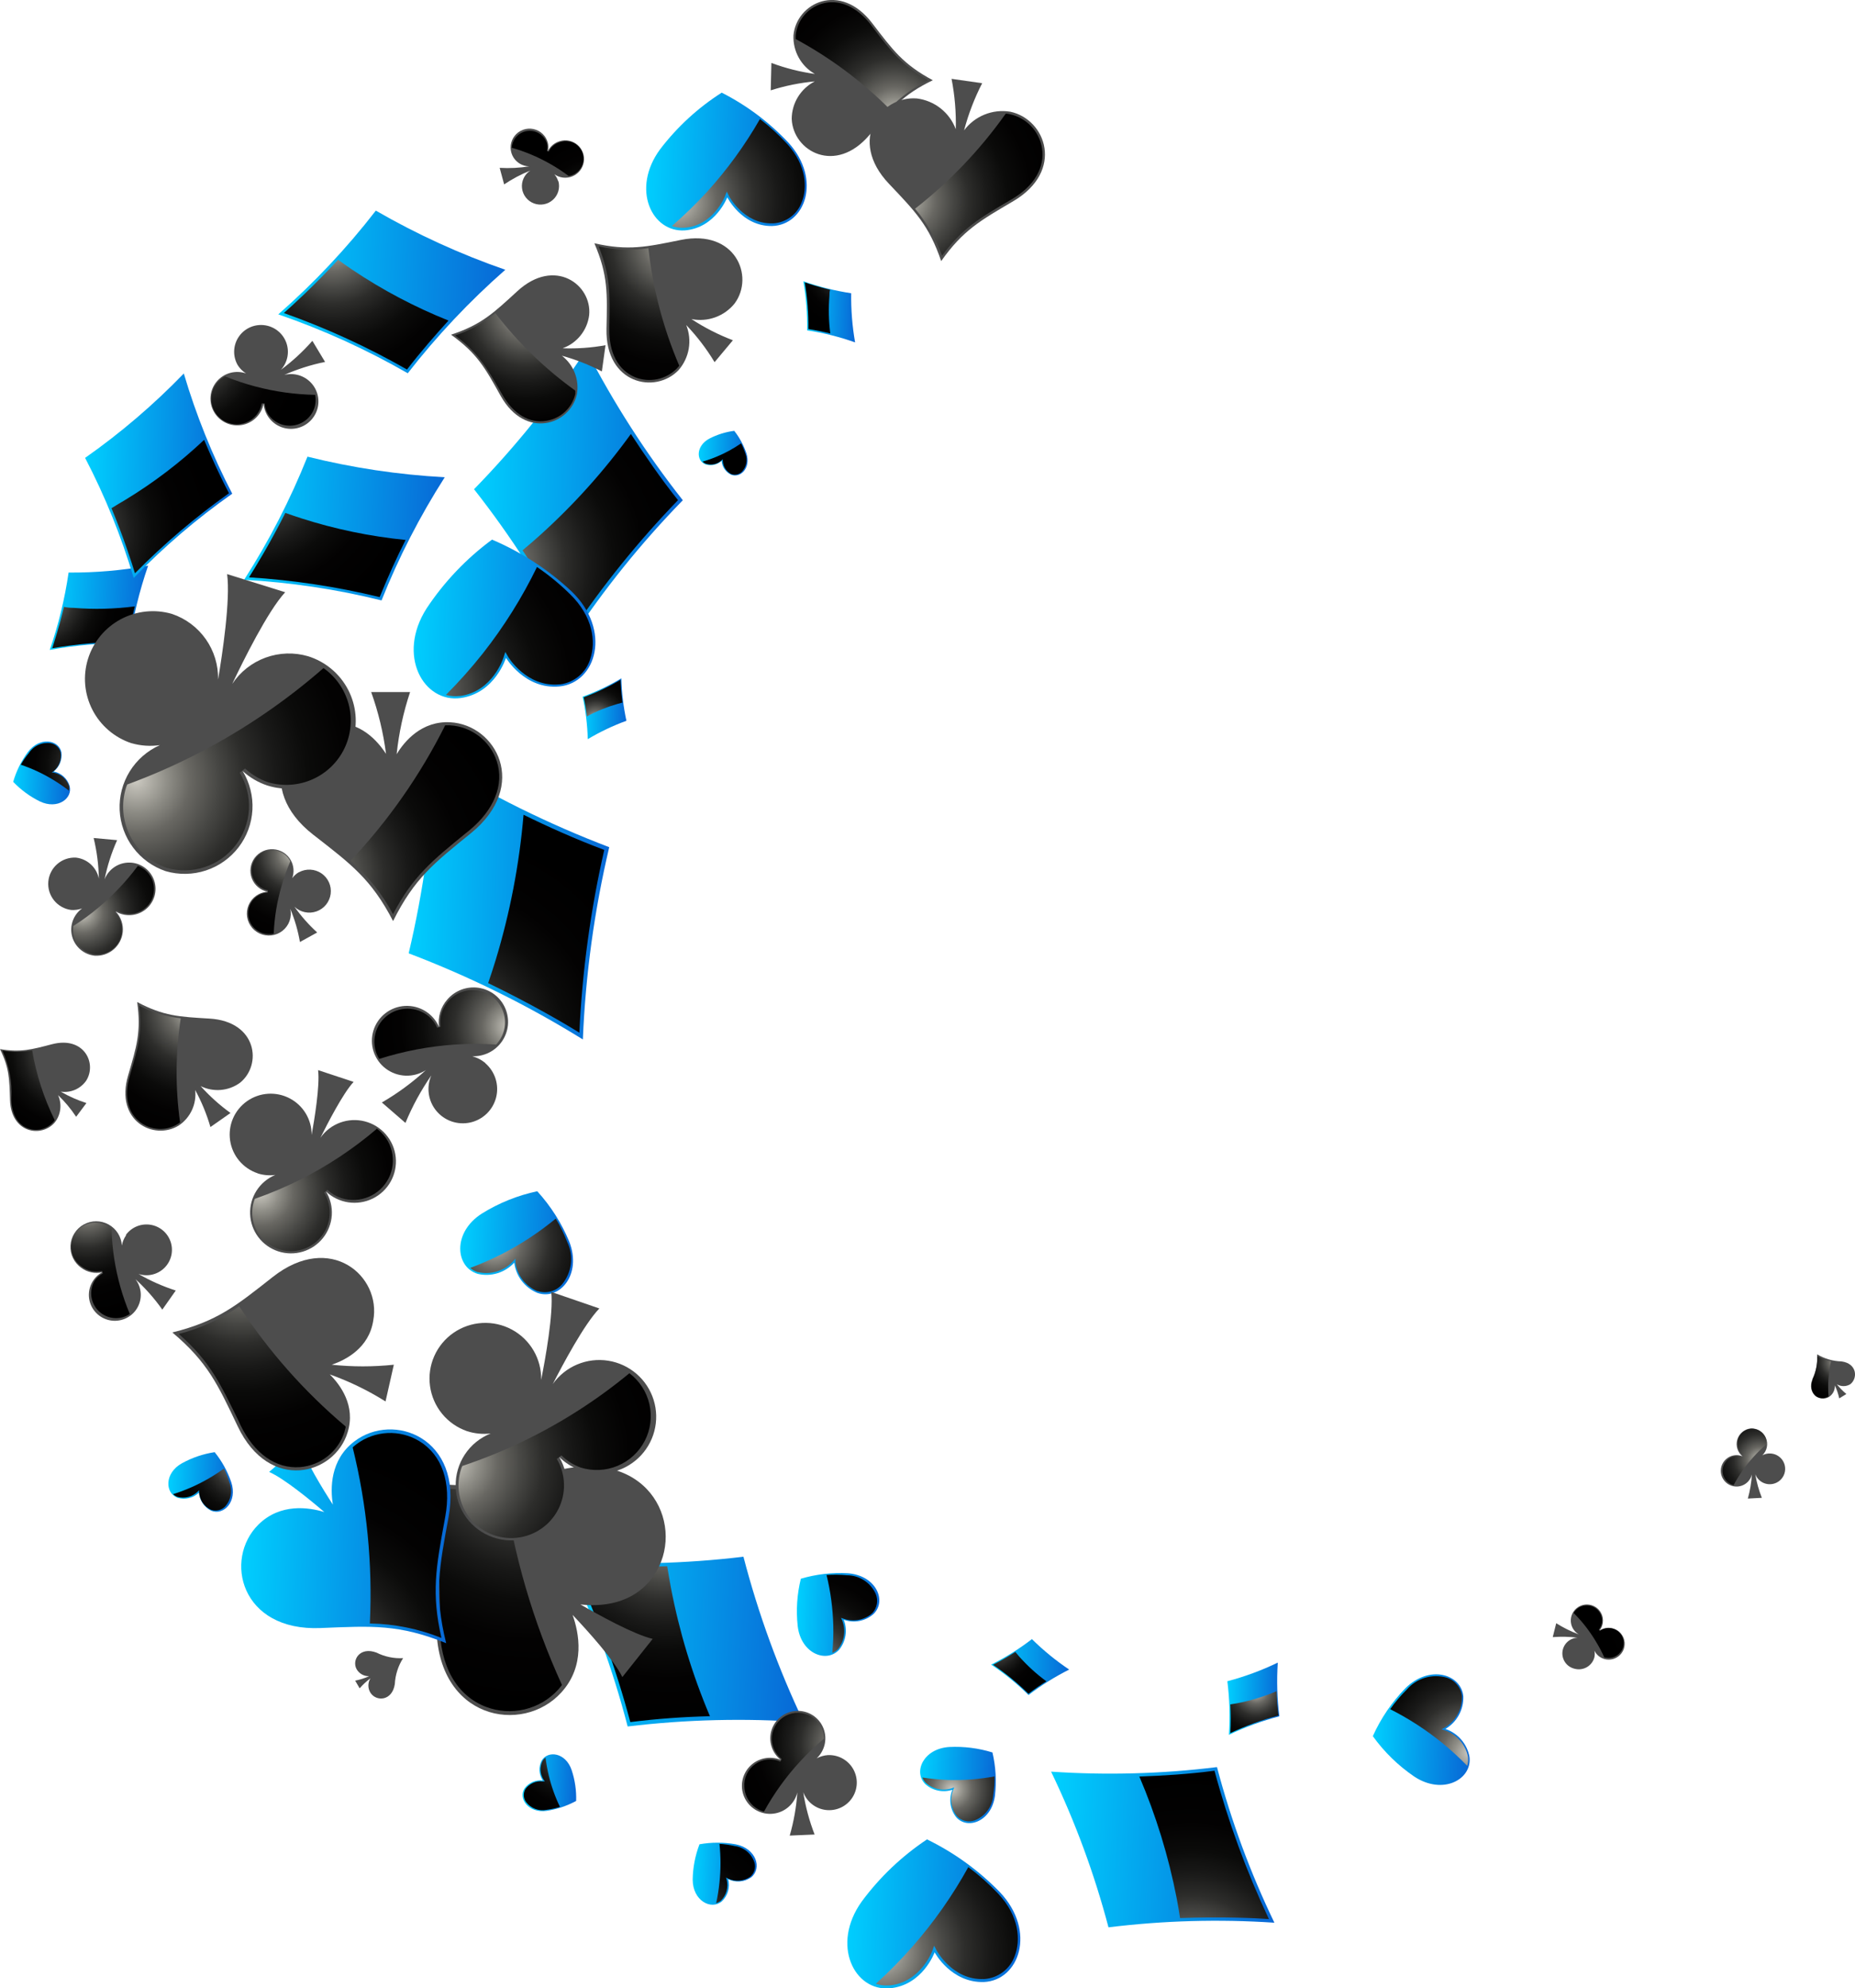 <svg width="716" height="767" viewBox="0 0 716 767" fill="none" xmlns="http://www.w3.org/2000/svg">
<g clip-path="url(#clip0_25_103)">
<path d="M474.345 669.306C474.804 662.408 474.6 655.483 473.737 648.624C480.442 646.859 486.96 644.455 493.202 641.443C492.743 648.351 492.947 655.287 493.811 662.157C487.11 663.919 480.592 666.313 474.345 669.306Z" fill="url(#paint0_linear_25_103)"/>
<path style="mix-blend-mode:screen" d="M477.419 657.146L474.889 657.561C475.076 661.25 475.076 664.946 474.889 668.636C480.86 665.814 487.075 663.539 493.459 661.838C493.051 658.735 492.805 655.614 492.722 652.486C487.801 654.577 482.671 656.139 477.419 657.146Z" fill="url(#paint1_radial_25_103)"/>
<path d="M239.83 261.709C239.97 267.216 240.624 272.697 241.783 278.082C236.598 279.973 231.603 282.346 226.864 285.168C226.72 279.66 226.056 274.178 224.879 268.795C230.075 266.908 235.081 264.535 239.83 261.709Z" fill="url(#paint2_linear_25_103)"/>
<path style="mix-blend-mode:screen" d="M238.261 271.603L240.246 271.061C239.702 266.976 239.574 263.592 239.51 262.284C234.987 264.955 230.229 267.209 225.295 269.018C225.871 271.54 226.255 274.093 226.543 276.391C230.264 274.377 234.193 272.772 238.261 271.603Z" fill="url(#paint3_radial_25_103)"/>
<path d="M382.556 642.209C388.117 639.454 393.392 636.162 398.308 632.379C402.719 636.735 407.532 640.668 412.683 644.124C407.158 646.906 401.905 650.197 396.995 653.954C392.571 649.587 387.736 645.654 382.556 642.209Z" fill="url(#paint4_linear_25_103)"/>
<path style="mix-blend-mode:screen" d="M393.377 639.082C392.865 638.507 392.385 637.933 391.905 637.326C389.119 639.118 386.245 640.769 383.292 642.273C388.183 645.583 392.759 649.333 396.963 653.476C399.268 651.688 401.67 650.061 403.879 648.656C400.051 645.841 396.531 642.632 393.377 639.082Z" fill="url(#paint5_radial_25_103)"/>
<path d="M107.413 121.28C121.221 109.173 133.829 95.77 145.063 81.258C160.956 90.431 177.691 98.072 195.04 104.077C181.256 116.174 168.649 129.542 157.389 144.004C141.493 134.863 124.758 127.254 107.413 121.28Z" fill="url(#paint6_linear_25_103)"/>
<path style="mix-blend-mode:screen" d="M136.003 104.077C134.146 102.833 132.289 101.524 130.496 100.216C121.18 110.301 112.823 117.897 109.558 120.769C126.025 126.611 141.936 133.906 157.101 142.568C162.384 135.706 168.019 129.259 173.109 123.674C160.083 118.462 147.645 111.893 136.003 104.077Z" fill="url(#paint7_radial_25_103)"/>
<path d="M19.209 250.73C22.57 241.034 25.003 231.042 26.477 220.889C36.772 220.976 47.053 220.089 57.18 218.24C53.82 227.937 51.386 237.928 49.913 248.082C39.617 247.995 29.337 248.882 19.209 250.73Z" fill="url(#paint8_linear_25_103)"/>
<path style="mix-blend-mode:screen" d="M28.43 234.517C27.149 234.517 25.901 234.389 24.684 234.134C22.923 241.634 20.938 247.634 20.17 250.092C29.821 248.408 39.603 247.586 49.4 247.634C50.046 243.03 50.922 238.46 52.026 233.943C44.203 234.965 36.294 235.157 28.43 234.517Z" fill="url(#paint9_radial_25_103)"/>
<path d="M94.222 223.698C103.864 208.663 112.054 192.751 118.682 176.175C136.05 180.499 153.793 183.16 171.668 184.122C162.049 199.159 153.88 215.071 147.272 231.645C129.88 227.335 112.117 224.674 94.222 223.698Z" fill="url(#paint10_linear_25_103)"/>
<path style="mix-blend-mode:screen" d="M116.345 199.984C114.264 199.314 112.215 198.612 110.134 197.878C104.147 209.814 98.384 219.166 96.111 222.74C113.112 223.794 129.987 226.347 146.536 230.368C149.738 222.549 153.163 214.985 156.557 208.314C142.895 206.964 129.416 204.171 116.345 199.984Z" fill="url(#paint11_radial_25_103)"/>
<path d="M491.89 741.787C470.537 740.364 449.098 740.963 427.858 743.574C422.404 722.896 414.985 702.783 405.703 683.508C427.055 684.951 448.495 684.363 469.735 681.753C475.193 702.419 482.611 722.521 491.89 741.787Z" fill="url(#paint12_linear_25_103)"/>
<path style="mix-blend-mode:screen" d="M454.175 732.308C454.656 734.861 455.104 737.446 455.488 739.999C471.496 739.425 484.718 739.999 489.777 740.382C481.087 721.966 474.059 702.815 468.774 683.157C458.754 684.466 448.733 685.104 439.768 685.391C446.216 700.48 451.045 716.206 454.175 732.308Z" fill="url(#paint13_radial_25_103)"/>
<path d="M51.609 222.996C46.849 206.988 40.567 191.471 32.848 176.654C46.555 167.032 59.312 156.132 70.947 144.1C75.683 160.116 81.944 175.645 89.644 190.473C75.964 200.093 63.229 210.982 51.609 222.996Z" fill="url(#paint14_linear_25_103)"/>
<path style="mix-blend-mode:screen" d="M48.344 192.867C46.583 193.92 44.822 194.942 43.029 196.059C47.831 207.612 50.937 217.41 52.09 221.176C63.257 209.834 75.406 199.496 88.395 190.282C84.714 183.324 81.512 176.207 78.791 169.696C69.491 178.47 59.285 186.237 48.344 192.867Z" fill="url(#paint15_radial_25_103)"/>
<path d="M224.975 401.022C203.679 387.833 181.165 376.708 157.742 367.798C163.503 343.454 166.913 318.617 167.923 293.625C189.223 306.806 211.736 317.931 235.156 326.85C229.412 351.196 226.003 376.032 224.975 401.022Z" fill="url(#paint16_linear_25_103)"/>
<path style="mix-blend-mode:screen" d="M191.262 370.574C190.366 373.51 189.405 376.415 188.413 379.287C205.285 387.426 218.539 395.245 223.63 398.437C224.721 374.687 227.935 351.083 233.235 327.903C222.157 323.754 211.496 318.966 202.083 314.339C200.469 333.411 196.841 352.26 191.262 370.574Z" fill="url(#paint17_radial_25_103)"/>
<path d="M220.268 246.773C209.714 226.294 197.225 206.865 182.97 188.75C199.077 172.233 213.57 154.226 226.255 134.972C236.809 155.451 249.299 174.88 263.554 192.995C247.447 209.512 232.953 227.519 220.268 246.773Z" fill="url(#paint18_linear_25_103)"/>
<path style="mix-blend-mode:screen" d="M208.102 206.782C206.021 208.665 203.876 210.485 201.699 212.304C211.304 226.602 217.899 239.368 220.428 244.028C232.644 225.824 246.454 208.736 261.697 192.963C254.909 184.473 248.89 175.633 243.512 167.43C233.148 181.767 221.278 194.96 208.102 206.782Z" fill="url(#paint19_radial_25_103)"/>
<path d="M310.072 108.514C316.07 110.633 322.255 112.183 328.545 113.141C328.454 119.494 328.958 125.841 330.05 132.099C324.048 129.96 317.85 128.41 311.545 127.472C311.659 121.12 311.166 114.772 310.072 108.514Z" fill="url(#paint20_linear_25_103)"/>
<path style="mix-blend-mode:screen" d="M320.157 114.099C320.157 113.333 320.157 112.567 320.414 111.801C315.771 110.652 312.057 109.439 310.617 108.929C311.625 114.886 312.096 120.92 312.025 126.961C315.003 127.408 317.884 128.014 320.478 128.653C319.858 123.826 319.751 118.948 320.157 114.099Z" fill="url(#paint21_radial_25_103)"/>
<path d="M218.988 602.251C241.646 603.854 264.405 603.299 286.957 600.591C292.673 622.554 300.466 643.927 310.233 664.423C287.575 662.819 264.815 663.375 242.263 666.082C236.564 644.114 228.77 622.739 218.988 602.251Z" fill="url(#paint22_linear_25_103)"/>
<path style="mix-blend-mode:screen" d="M258.943 612.432C258.431 609.719 257.983 607.006 257.535 604.262C240.566 604.836 226.575 604.102 221.229 603.751C230.353 623.28 237.734 643.571 243.288 664.391C253.488 663.121 263.746 662.365 274.023 662.125C267.243 646.141 262.188 629.483 258.943 612.432Z" fill="url(#paint23_radial_25_103)"/>
<path d="M325.664 624.911C326.424 626.819 326.661 628.895 326.352 630.925C326.043 632.955 325.197 634.867 323.903 636.464C319.037 641.762 309.112 638.028 307.895 627.305C307.229 621.206 307.641 615.038 309.112 609.081C315.005 607.331 321.159 606.619 327.297 606.974C338.118 607.804 342.344 617.506 337.254 622.613C335.712 624.006 333.819 624.956 331.778 625.36C329.737 625.765 327.624 625.61 325.664 624.911Z" fill="url(#paint24_linear_25_103)"/>
<path style="mix-blend-mode:screen" d="M319.037 607.645C320.594 614.024 321.463 620.55 321.63 627.113C321.726 630.66 321.598 634.21 321.246 637.741C322.059 637.38 322.797 636.871 323.423 636.241C324.651 634.716 325.452 632.893 325.745 630.959C326.037 629.025 325.81 627.049 325.088 625.23L324.64 624.177L325.728 624.56C327.583 625.19 329.573 625.322 331.495 624.94C333.418 624.559 335.205 623.68 336.678 622.39C337.603 621.395 338.219 620.154 338.452 618.817C338.685 617.481 338.525 616.105 337.99 614.857C337.018 612.741 335.458 610.945 333.495 609.684C331.532 608.423 329.248 607.748 326.913 607.74C324.295 607.493 321.66 607.461 319.037 607.645Z" fill="url(#paint25_radial_25_103)"/>
<path d="M209.511 686.923C208.758 685.802 208.319 684.501 208.24 683.154C208.162 681.808 208.446 680.464 209.063 679.264C211.464 675.21 218.347 676.072 220.653 682.934C221.927 686.759 222.512 690.778 222.381 694.807C218.832 696.729 214.976 698.024 210.984 698.636C203.94 699.594 199.906 693.913 202.468 689.955C203.263 688.869 204.336 688.015 205.575 687.482C206.813 686.949 208.172 686.756 209.511 686.923Z" fill="url(#paint26_linear_25_103)"/>
<path style="mix-blend-mode:screen" d="M216.138 697.105C214.263 693.229 212.813 689.163 211.816 684.977C211.276 682.703 210.859 680.401 210.568 678.083C210.103 678.429 209.711 678.863 209.415 679.359C208.838 680.509 208.576 681.791 208.655 683.074C208.733 684.357 209.15 685.597 209.863 686.668L210.279 687.274H209.543C208.265 687.125 206.97 687.315 205.789 687.825C204.609 688.335 203.584 689.147 202.82 690.179C202.365 690.944 202.142 691.824 202.176 692.712C202.21 693.601 202.5 694.461 203.012 695.19C203.923 696.413 205.169 697.349 206.599 697.887C208.03 698.424 209.585 698.541 211.08 698.222C212.795 697.995 214.487 697.621 216.138 697.105Z" fill="url(#paint27_radial_25_103)"/>
<path d="M367.605 690.498C365.808 691.091 363.885 691.197 362.034 690.804C360.183 690.412 358.47 689.535 357.072 688.264C352.461 683.54 356.431 674.636 366.388 673.997C372.029 673.722 377.675 674.435 383.068 676.104C384.357 681.592 384.682 687.261 384.029 692.86C382.684 702.722 373.496 706.041 369.109 701.126C367.929 699.65 367.167 697.886 366.902 696.017C366.638 694.148 366.88 692.242 367.605 690.498Z" fill="url(#paint28_linear_25_103)"/>
<path style="mix-blend-mode:screen" d="M383.869 685.359C377.915 686.446 371.861 686.895 365.812 686.7C362.542 686.569 359.283 686.259 356.047 685.774C356.34 686.53 356.775 687.223 357.328 687.817C358.664 689.016 360.294 689.843 362.054 690.213C363.814 690.583 365.64 690.483 367.349 689.923L368.341 689.572L367.925 690.562C367.246 692.224 367.022 694.037 367.275 695.814C367.528 697.592 368.249 699.27 369.366 700.679C370.223 701.588 371.329 702.227 372.547 702.516C373.764 702.805 375.04 702.733 376.217 702.307C378.216 701.535 379.952 700.208 381.217 698.482C382.483 696.757 383.225 694.706 383.356 692.572C383.733 690.187 383.904 687.774 383.869 685.359Z" fill="url(#paint29_radial_25_103)"/>
<path d="M557.906 667.04C560.28 667.846 562.394 669.272 564.027 671.17C565.66 673.067 566.752 675.366 567.191 677.827C568.279 686.509 556.914 692.7 545.9 685.423C539.689 681.195 534.271 675.913 529.892 669.817C532.953 662.986 537.19 656.743 542.411 651.369C551.759 642.05 564.117 645.88 564.822 654.561C564.888 657.066 564.282 659.544 563.066 661.738C561.85 663.932 560.069 665.762 557.906 667.04Z" fill="url(#paint30_linear_25_103)"/>
<path style="mix-blend-mode:screen" d="M536.584 659.412C543.746 663.031 550.498 667.408 556.722 672.466C560.09 675.216 563.297 678.157 566.326 681.274C566.627 680.239 566.736 679.157 566.647 678.083V677.891C566.206 675.552 565.153 673.37 563.596 671.566C562.039 669.762 560.032 668.399 557.778 667.614L556.434 667.167L557.65 666.497C559.71 665.286 561.412 663.552 562.581 661.472C563.751 659.392 564.347 657.041 564.309 654.657V654.465C564.132 652.819 563.477 651.261 562.425 649.98C561.373 648.699 559.97 647.751 558.387 647.252C555.655 646.468 552.756 646.481 550.032 647.29C547.308 648.098 544.874 649.669 543.019 651.816C540.653 654.153 538.499 656.695 536.584 659.412Z" fill="url(#paint31_radial_25_103)"/>
<path d="M195.296 253.794C195.296 253.794 191.134 267.422 177.815 269.305C163.536 271.284 153.003 252.901 164.689 234.677C171.482 224.446 180.021 215.481 189.917 208.187C201.231 213 211.612 219.751 220.588 228.134C236.212 243.135 230.193 263.465 215.914 264.837C202.564 266.082 195.296 253.794 195.296 253.794Z" fill="url(#paint32_linear_25_103)"/>
<path style="mix-blend-mode:screen" d="M207.27 218.751C201.513 230.596 194.493 241.788 186.332 252.135C181.903 257.72 177.157 263.048 172.117 268.093C173.821 268.582 175.607 268.723 177.367 268.507H177.687C190.205 266.752 194.303 253.826 194.336 253.699L195.04 251.528L196.192 253.507C196.192 253.507 203.268 265.22 215.85 264.039H216.17C218.871 263.699 221.414 262.582 223.49 260.825C225.565 259.068 227.082 256.747 227.856 254.145C230.001 247.762 229.041 237.9 219.916 229.123C216.02 225.296 211.788 221.825 207.27 218.751Z" fill="url(#paint33_radial_25_103)"/>
<path d="M281.066 724.999C281.463 726.504 281.449 728.087 281.027 729.585C280.605 731.083 279.789 732.441 278.665 733.52C274.503 737.063 267.363 733.329 267.363 725.127C267.439 720.477 268.328 715.876 269.989 711.53C274.594 710.707 279.31 710.707 283.916 711.53C291.984 713.126 294.225 720.85 289.934 724.297C288.656 725.198 287.158 725.738 285.597 725.862C284.036 725.985 282.471 725.687 281.066 724.999Z" fill="url(#paint34_linear_25_103)"/>
<path style="mix-blend-mode:screen" d="M277.704 711.371C278.233 716.325 278.233 721.321 277.704 726.276C277.439 728.958 277.011 731.623 276.424 734.254C277.063 734.056 277.659 733.742 278.185 733.329C279.249 732.298 280.022 731.006 280.427 729.583C280.831 728.16 280.853 726.656 280.49 725.222L280.234 724.361L281.034 724.775C282.377 725.411 283.863 725.686 285.345 725.574C286.827 725.462 288.255 724.967 289.486 724.137C290.29 723.483 290.882 722.607 291.189 721.62C291.497 720.632 291.506 719.576 291.215 718.584C290.679 716.9 289.671 715.404 288.309 714.273C286.948 713.142 285.29 712.423 283.531 712.201C281.616 711.761 279.667 711.483 277.704 711.371Z" fill="url(#paint35_radial_25_103)"/>
<path d="M280.714 76.119C280.714 76.119 276.232 87.896 264.386 88.885C251.58 89.779 243.512 72.927 254.781 57.608C261.357 48.981 269.41 41.58 278.569 35.746C288.247 40.655 296.99 47.211 304.406 55.118C317.212 69.289 310.809 86.843 298.003 87.194C286.349 87.385 280.714 76.119 280.714 76.119Z" fill="url(#paint36_linear_25_103)"/>
<path style="mix-blend-mode:screen" d="M293.328 45.927C287.556 55.996 280.708 65.413 272.902 74.013C268.644 78.671 264.111 83.073 259.328 87.194C260.804 87.724 262.371 87.951 263.938 87.864H264.226C275.335 87.066 279.722 75.928 279.786 75.8L280.522 73.917L281.418 75.704C281.418 75.704 287.053 86.492 298.195 86.173H298.483C300.887 86.025 303.197 85.186 305.134 83.759C307.071 82.332 308.552 80.377 309.4 78.13C311.673 72.672 311.385 63.895 303.893 55.597C300.655 52.079 297.12 48.844 293.328 45.927Z" fill="url(#paint37_radial_25_103)"/>
<path d="M20.714 297.647C22.146 297.934 23.473 298.602 24.555 299.579C25.637 300.557 26.434 301.808 26.861 303.2C28.174 308.051 22.219 312.455 15.399 309.2C11.546 307.299 8.057 304.739 5.09 301.636C6.275 297.515 8.183 293.636 10.725 290.178C15.271 284.114 22.603 285.327 23.692 290.178C23.889 291.574 23.719 292.996 23.197 294.306C22.674 295.616 21.819 296.767 20.714 297.647Z" fill="url(#paint38_linear_25_103)"/>
<path style="mix-blend-mode:screen" d="M8.036 295.029C12.388 296.507 16.564 298.455 20.49 300.838C22.62 302.121 24.673 303.527 26.637 305.051C26.748 304.45 26.748 303.833 26.637 303.232C26.198 301.938 25.426 300.783 24.397 299.881C23.369 298.979 22.121 298.363 20.778 298.093H19.978L20.618 297.583C21.688 296.731 22.512 295.612 23.007 294.339C23.502 293.067 23.65 291.686 23.436 290.338C23.208 289.417 22.713 288.584 22.012 287.942C21.312 287.301 20.437 286.88 19.498 286.731C17.886 286.502 16.243 286.738 14.762 287.411C13.281 288.084 12.025 289.166 11.142 290.529C9.969 291.93 8.929 293.437 8.036 295.029Z" fill="url(#paint39_radial_25_103)"/>
<path d="M76.838 575.824C75.765 576.863 74.436 577.599 72.984 577.958C71.533 578.317 70.013 578.285 68.578 577.867C63.647 576.112 63.391 568.292 70.243 564.526C74.16 562.368 78.431 560.919 82.857 560.25C85.653 563.709 87.82 567.63 89.26 571.835C91.757 579.303 86.378 584.825 81.512 582.846C80.179 582.193 79.044 581.199 78.223 579.965C77.401 578.731 76.924 577.303 76.838 575.824Z" fill="url(#paint40_linear_25_103)"/>
<path style="mix-blend-mode:screen" d="M86.442 566.569C82.579 569.385 78.426 571.781 74.052 573.718C71.686 574.774 69.259 575.69 66.785 576.463C67.255 576.894 67.796 577.239 68.386 577.484C69.755 577.872 71.202 577.897 72.583 577.555C73.965 577.214 75.233 576.518 76.261 575.537L76.838 574.931V575.761C76.931 577.179 77.401 578.548 78.2 579.726C78.999 580.904 80.098 581.848 81.384 582.463C82.317 582.805 83.329 582.873 84.3 582.658C85.271 582.443 86.159 581.954 86.859 581.25C88.003 580.006 88.767 578.462 89.062 576.8C89.357 575.138 89.17 573.427 88.523 571.867C87.988 570.043 87.291 568.27 86.442 566.569Z" fill="url(#paint41_radial_25_103)"/>
<path d="M198.498 487.131C196.749 489.038 194.522 490.446 192.046 491.209C189.569 491.972 186.934 492.063 184.411 491.471C175.734 488.886 174.518 475.513 185.979 468.205C192.552 464.115 199.789 461.199 207.366 459.587C212.584 465.304 216.765 471.88 219.724 479.024C224.718 491.79 215.978 501.78 207.43 498.812C205.034 497.832 202.943 496.233 201.373 494.18C199.803 492.127 198.81 489.694 198.498 487.131Z" fill="url(#paint42_linear_25_103)"/>
<path style="mix-blend-mode:screen" d="M214.505 470.151C208.107 475.416 201.163 479.985 193.791 483.779C189.798 485.806 185.693 487.607 181.497 489.173C182.342 489.899 183.321 490.452 184.379 490.801H184.571C186.975 491.343 189.481 491.245 191.835 490.517C194.19 489.788 196.311 488.455 197.985 486.652L198.946 485.567V487.003C199.251 489.44 200.196 491.753 201.686 493.709C203.176 495.665 205.157 497.194 207.43 498.142H207.622C209.262 498.656 211.017 498.683 212.672 498.218C214.327 497.753 215.809 496.817 216.939 495.524C218.808 493.265 219.988 490.519 220.34 487.612C220.692 484.704 220.2 481.757 218.924 479.12C217.715 476.008 216.237 473.007 214.505 470.151Z" fill="url(#paint43_radial_25_103)"/>
<path d="M278.537 177.803C277.711 178.551 276.704 179.072 275.615 179.312C274.525 179.553 273.391 179.506 272.326 179.175C268.644 177.771 268.58 171.994 273.799 169.218C276.799 167.664 280.05 166.648 283.403 166.218C285.483 168.858 287.087 171.838 288.142 175.026C289.871 180.643 285.773 184.601 282.155 183.133C281.132 182.644 280.258 181.892 279.623 180.956C278.987 180.019 278.612 178.931 278.537 177.803Z" fill="url(#paint44_linear_25_103)"/>
<path style="mix-blend-mode:screen" d="M286.061 171.037C283.115 173.078 279.96 174.8 276.648 176.175C274.863 176.922 273.035 177.562 271.173 178.09C271.521 178.42 271.921 178.69 272.358 178.888C273.409 179.255 274.542 179.327 275.631 179.096C276.721 178.865 277.726 178.341 278.537 177.579L278.985 177.164V177.771C279.023 178.827 279.339 179.855 279.901 180.751C280.463 181.647 281.251 182.38 282.187 182.877C282.874 183.152 283.627 183.223 284.354 183.082C285.081 182.94 285.752 182.592 286.285 182.079C287.17 181.167 287.776 180.022 288.031 178.778C288.287 177.534 288.181 176.244 287.725 175.058C287.283 173.674 286.727 172.329 286.061 171.037Z" fill="url(#paint45_radial_25_103)"/>
<path d="M360.753 753.212C360.753 753.212 356.143 765.979 343.401 767.096C329.762 768.309 320.638 750.34 332.612 733.616C339.551 724.23 348.077 716.119 357.808 709.647C368.315 714.765 377.848 721.666 385.982 730.042C400.101 745.042 393.441 764.064 379.771 764.67C367.028 765.053 360.753 753.212 360.753 753.212Z" fill="url(#paint46_linear_25_103)"/>
<path style="mix-blend-mode:screen" d="M373.752 720.339C367.713 731.27 360.51 741.521 352.269 750.914C347.826 756.003 343.079 760.821 338.054 765.34C339.65 765.876 341.336 766.093 343.017 765.979H343.305C355.247 764.894 359.793 752.829 359.825 752.702L360.561 750.659L361.586 752.606C361.586 752.606 367.765 764.064 379.739 763.521H380.059C382.638 763.312 385.103 762.367 387.158 760.8C389.213 759.232 390.772 757.108 391.649 754.681C393.986 748.744 393.537 739.297 385.245 730.552C381.72 726.821 377.874 723.403 373.752 720.339Z" fill="url(#paint47_radial_25_103)"/>
<path d="M199.714 112.312C190.494 120.769 185.883 125.237 174.102 129.131C184.187 136.376 187.228 141.898 193.311 152.845C202.916 169.76 220.108 163.824 222.669 152.142C223.159 149.368 222.878 146.512 221.856 143.885C220.835 141.258 219.112 138.959 216.875 137.238C222.222 138.7 227.396 140.733 232.306 143.302L233.715 133.184C228.257 134.175 222.707 134.571 217.163 134.365C219.886 133.387 222.284 131.676 224.092 129.423C225.9 127.17 227.048 124.462 227.408 121.599C228.592 109.854 214.121 99.098 199.714 112.312Z" fill="#4D4D4D"/>
<path style="mix-blend-mode:screen" d="M222.061 151.983C222.077 151.696 222.077 151.408 222.061 151.121C222.061 151.121 222.061 150.866 222.061 150.706C210.36 142.298 199.961 132.223 191.198 120.801C186.587 124.586 181.326 127.505 175.67 129.419C184.603 136.121 187.804 141.706 193.439 151.472L193.983 152.43C198.209 159.739 204.292 163.377 210.664 162.388C213.396 162.006 215.948 160.807 217.983 158.95C220.018 157.092 221.44 154.663 222.061 151.983Z" fill="url(#paint48_radial_25_103)"/>
<path d="M262.849 92.556C249.467 95.269 242.647 96.833 229.425 93.865C234.739 106.28 234.387 113.269 234.099 126.865C233.619 148.153 252.924 152.175 261.889 142.823C263.949 140.475 265.317 137.604 265.843 134.529C266.368 131.453 266.03 128.293 264.866 125.397C269.036 129.756 272.708 134.562 275.816 139.727L282.891 131.27C277.271 129.138 271.903 126.398 266.883 123.099C269.951 123.719 273.131 123.484 276.073 122.42C279.016 121.355 281.608 119.504 283.563 117.067C291.343 106.535 283.756 88.343 262.849 92.556Z" fill="#4D4D4D"/>
<path style="mix-blend-mode:screen" d="M261.248 142.185C261.473 141.929 261.697 141.706 261.889 141.451L262.177 141.1C256.002 126.645 251.989 111.364 250.267 95.747C243.875 96.685 237.364 96.447 231.058 95.045C235.604 106.343 235.444 113.333 235.188 125.652V126.865C234.996 136.057 238.613 142.823 245.113 145.536C247.833 146.632 250.818 146.899 253.691 146.302C256.563 145.706 259.194 144.273 261.248 142.185Z" fill="url(#paint49_radial_25_103)"/>
<path d="M215.946 567.112C193.183 572.346 181.561 575.346 158.862 570.814C168.467 591.814 168.211 603.751 168.467 627.049C168.467 663.433 201.731 669.466 216.682 652.933C226.031 642.624 223.47 629.922 221.005 623.028C226.831 629.188 237.012 640.422 240.214 647.029L251.932 632.284C244.728 630.592 231.41 623.251 224.046 619.007C231.346 619.836 244.344 619.39 252.284 607.964C264.962 589.676 251.484 558.909 215.946 567.112Z" fill="#4D4D4D"/>
<path style="mix-blend-mode:screen" d="M215.402 651.912C215.754 651.497 216.138 651.082 216.458 650.667L216.907 650.061C205.738 625.661 198.189 599.773 194.496 573.208C183.522 575.111 172.29 574.992 161.359 572.856C169.651 592.006 169.683 603.942 169.747 624.943V627.049C169.747 642.752 176.311 654.21 187.58 658.518C192.347 660.327 197.55 660.664 202.512 659.485C207.473 658.307 211.965 655.668 215.402 651.912Z" fill="url(#paint50_radial_25_103)"/>
<path d="M20.042 402.873C12.102 404.947 8.036 406.064 0 404.756C3.586 412.033 3.618 416.246 3.874 424.448C4.29 437.214 16.008 439.033 21.13 433.065C22.294 431.59 23.029 429.825 23.254 427.962C23.48 426.099 23.189 424.21 22.411 422.501C25.043 425.02 27.384 427.825 29.39 430.863L33.36 425.565C29.904 424.455 26.576 422.978 23.436 421.161C25.297 421.438 27.199 421.193 28.929 420.455C30.659 419.717 32.149 418.513 33.232 416.98C37.522 410.341 32.496 399.617 20.042 402.873Z" fill="#4D4D4D"/>
<path style="mix-blend-mode:screen" d="M20.714 432.714C20.849 432.579 20.967 432.429 21.066 432.267V432.044C16.904 423.569 13.993 414.54 12.422 405.235C8.628 405.957 4.734 405.99 0.928 405.33C3.526 411.053 4.712 417.313 4.386 423.586V424.48C4.578 430.001 6.979 434.055 10.981 435.395C12.685 435.984 14.528 436.042 16.266 435.564C18.004 435.085 19.555 434.091 20.714 432.714Z" fill="url(#paint51_radial_25_103)"/>
<path d="M710.749 525.238C707.437 525.145 704.206 524.199 701.369 522.493C701.592 525.788 700.963 529.084 699.544 532.068C697.431 537.908 702.393 540.845 705.755 539.057C706.549 538.598 707.2 537.929 707.635 537.123C708.07 536.317 708.273 535.407 708.22 534.493C708.971 536.096 709.54 537.776 709.917 539.504L712.67 537.813C711.31 536.694 710.075 535.431 708.989 534.047C709.77 534.52 710.667 534.77 711.582 534.77C712.496 534.77 713.394 534.52 714.175 534.047C717.153 531.749 716.832 526.004 710.749 525.238Z" fill="#4D4D4D"/>
<path style="mix-blend-mode:screen" d="M705.563 538.834H705.787C705.436 534.258 705.76 529.656 706.747 525.174C704.865 524.859 703.061 524.188 701.433 523.195C701.558 526.236 700.966 529.264 699.704 532.036V532.387C699.214 533.38 699.046 534.501 699.224 535.593C699.402 536.685 699.917 537.695 700.696 538.483C701.382 539.015 702.21 539.333 703.076 539.395C703.942 539.458 704.808 539.262 705.563 538.834Z" fill="url(#paint52_radial_25_103)"/>
<path d="M80.904 392.979C69.218 392.277 63.231 392.054 52.954 386.596C54.555 398.054 52.73 403.767 49.432 414.969C44.31 432.491 59.357 440.119 68.93 434.278C71.165 432.796 72.946 430.727 74.076 428.3C75.206 425.872 75.641 423.181 75.333 420.522C77.809 425.063 79.784 429.857 81.224 434.821L88.972 429.395C84.766 426.362 80.901 422.884 77.446 419.022C79.85 420.215 82.537 420.727 85.213 420.502C87.889 420.277 90.452 419.324 92.622 417.746C101.266 410.82 99.249 394.096 80.904 392.979Z" fill="#4D4D4D"/>
<path style="mix-blend-mode:screen" d="M68.546 433.704L69.218 433.257L69.506 433.033C67.639 419.708 67.725 406.184 69.762 392.883C64.172 392.242 58.747 390.587 53.754 388C55.003 398.341 53.306 404.118 50.329 414.235L50.041 415.256C47.831 422.82 49.304 429.267 54.106 432.938C56.156 434.5 58.631 435.41 61.207 435.546C63.784 435.683 66.342 435.041 68.546 433.704Z" fill="url(#paint53_radial_25_103)"/>
<path d="M120.859 321.998C135.491 333.392 143.27 339.073 151.723 355.35C159.951 338.882 167.474 333.009 181.881 321.36C204.292 303.04 191.486 279.614 173.814 278.657C162.736 278.05 156.109 285.997 153.099 290.976C153.953 282.823 155.692 274.786 158.286 267.007H143.27C146.04 274.724 147.961 282.718 149.001 290.848C145.8 285.933 139.076 278.082 128.031 278.976C110.294 280.444 97.936 304.157 120.859 321.998Z" fill="#4D4D4D"/>
<path style="mix-blend-mode:screen" d="M173.749 279.838H171.829C162.272 298.928 149.977 316.528 135.331 332.084C141.995 337.908 147.539 344.895 151.691 352.701C159.374 338.052 166.834 332.02 179.832 321.424L181.113 320.403C190.718 312.487 194.72 302.721 191.742 293.657C190.475 289.823 188.082 286.457 184.875 283.993C181.667 281.529 177.791 280.082 173.749 279.838Z" fill="url(#paint54_radial_25_103)"/>
<path d="M335.717 51.927C344.137 41.874 348.331 36.608 360.049 30.958C348.587 24.799 344.649 19.373 336.678 8.968C324.255 -7.309 307.351 1.181 306.263 13.66C306.142 16.655 306.848 19.626 308.304 22.249C309.761 24.872 311.912 27.045 314.523 28.533C308.792 27.731 303.167 26.307 297.746 24.288L297.49 34.852C303.016 33.098 308.716 31.942 314.491 31.405C311.819 32.769 309.576 34.84 308.006 37.39C306.437 39.94 305.601 42.871 305.59 45.863C306.07 58.374 322.559 67.598 335.717 51.927Z" fill="#4D4D4D"/>
<path style="mix-blend-mode:screen" d="M307.127 13.724C307.127 14.043 307.127 14.362 307.127 14.649V15.064C320.418 22.241 332.594 31.304 343.273 41.969C347.555 37.414 352.632 33.672 358.256 30.926C348.043 25.182 343.945 19.82 336.774 10.405L336.165 9.575C330.627 2.458 323.807 -0.479 317.308 1.404C314.566 2.201 312.128 3.802 310.312 5.999C308.496 8.197 307.386 10.888 307.127 13.724Z" fill="url(#paint55_radial_25_103)"/>
<path d="M123.805 628.103C143.687 627.273 153.9 626.603 172.213 633.943C167.474 614.794 169.555 604.836 173.141 585.303C178.744 554.792 151.915 544.547 136.771 556.101C127.359 563.25 127.487 574.324 128.479 580.484C124.541 574.42 117.754 563.377 116.025 557.345L103.891 567.877C109.654 570.431 119.675 578.633 125.181 583.357C119.195 581.537 108.213 579.846 99.761 588.176C86.25 601.549 92.846 629.443 123.805 628.103Z" fill="url(#paint56_linear_25_103)"/>
<path style="mix-blend-mode:screen" d="M137.668 557.122L136.579 557.984L136.131 558.43C141.621 580.631 143.853 603.508 142.758 626.347C152.234 626.502 161.6 628.395 170.388 631.932C166.45 614.634 168.307 604.581 171.54 586.931L171.86 585.176C174.262 571.995 170.644 561.367 161.872 556.005C158.186 553.763 153.911 552.671 149.598 552.87C145.285 553.069 141.13 554.55 137.668 557.122Z" fill="url(#paint57_radial_25_103)"/>
<path d="M343.049 70.821C353.198 81.545 358.512 86.779 363.283 100.726C371.735 88.79 378.362 85.119 391.104 77.619C410.986 65.938 403.718 45.959 389.888 43.086C386.547 42.551 383.124 42.941 379.99 44.213C376.857 45.485 374.134 47.59 372.119 50.299C373.783 44.003 376.123 37.904 379.098 32.107L367.285 30.416C368.533 36.817 369.08 43.334 368.917 49.852C367.744 46.687 365.719 43.905 363.065 41.811C360.411 39.717 357.23 38.392 353.87 37.98C339.751 36.895 327.201 54.065 343.049 70.821Z" fill="#4D4D4D"/>
<path style="mix-blend-mode:screen" d="M389.696 44.044L388.671 43.852H388.191C378.379 57.709 366.59 70.063 353.198 80.523C357.744 85.896 361.27 92.05 363.603 98.684C371.415 88.088 377.978 84.258 389.471 77.492L390.624 76.821C399.204 71.779 403.43 64.566 402.182 57.065C401.658 53.894 400.186 50.954 397.958 48.63C395.73 46.307 392.85 44.708 389.696 44.044Z" fill="url(#paint58_radial_25_103)"/>
<path d="M105.3 492.652C91.085 503.823 83.945 509.727 66.529 514.068C80.231 525.621 84.009 534.047 91.789 550.356C103.955 575.888 129.183 569.122 134.178 552.59C137.38 542.313 131.297 534.238 127.295 530.249C134.825 532.938 142.039 536.438 148.809 540.685L152.011 526.515C144.051 527.359 136.023 527.359 128.063 526.515C133.442 524.664 142.406 520.132 144.071 509.472C147.272 492.301 127.519 475.162 105.3 492.652Z" fill="#4D4D4D"/>
<path style="mix-blend-mode:screen" d="M133.057 552.143C133.057 551.728 133.282 551.313 133.378 550.898C133.474 550.483 133.378 550.515 133.378 550.324C117.509 536.936 103.682 521.314 92.333 503.95C85.274 508.906 77.364 512.529 68.994 514.642C81.128 525.27 85.002 533.791 92.173 548.377L92.846 549.845C98.128 560.824 106.484 566.729 115.801 566.026C119.745 565.712 123.502 564.219 126.58 561.742C129.659 559.265 131.917 555.92 133.057 552.143Z" fill="url(#paint59_radial_25_103)"/>
<path d="M152.395 649.71C152.581 646.16 153.683 642.719 155.596 639.72C152.042 639.916 148.498 639.179 145.319 637.582C138.916 635.188 135.715 640.422 137.636 643.965C138.121 644.817 138.831 645.521 139.689 645.999C140.547 646.477 141.52 646.712 142.502 646.678C140.77 647.454 138.954 648.032 137.091 648.401L138.82 651.369C140.06 649.932 141.455 648.637 142.982 647.507C142.463 648.341 142.188 649.303 142.188 650.284C142.188 651.265 142.463 652.227 142.982 653.061C145.223 656.572 151.402 656.316 152.395 649.71Z" fill="#4D4D4D"/>
<path d="M682.672 560.76C681.82 560.824 680.992 561.063 680.238 561.463C681.121 560.615 681.725 559.521 681.97 558.324C682.215 557.127 682.089 555.885 681.61 554.76C681.132 553.636 680.322 552.683 679.288 552.028C678.254 551.373 677.045 551.045 675.82 551.09C674.613 551.205 673.467 551.677 672.531 552.447C671.594 553.216 670.91 554.246 670.566 555.406C670.222 556.566 670.233 557.802 670.599 558.955C670.965 560.108 671.668 561.126 672.619 561.877C671.831 561.539 670.979 561.375 670.121 561.399C668.985 561.428 667.879 561.775 666.93 562.399C665.98 563.024 665.226 563.901 664.751 564.931C664.277 565.961 664.102 567.103 664.246 568.228C664.39 569.353 664.847 570.414 665.566 571.293C666.284 572.172 667.236 572.832 668.312 573.198C669.388 573.565 670.545 573.624 671.653 573.368C672.761 573.112 673.775 572.552 674.579 571.751C675.384 570.949 675.947 569.939 676.204 568.835C676.018 571.989 675.492 575.113 674.636 578.155L680.046 577.867C678.873 574.936 678.025 571.886 677.517 568.771C677.903 569.798 678.566 570.698 679.433 571.372C680.3 572.046 681.338 572.467 682.431 572.589C683.523 572.711 684.629 572.529 685.624 572.063C686.619 571.598 687.466 570.866 688.07 569.95C688.674 569.034 689.012 567.97 689.046 566.874C689.08 565.779 688.809 564.695 688.264 563.743C687.718 562.792 686.919 562.009 685.954 561.483C684.99 560.956 683.898 560.706 682.8 560.76H682.672Z" fill="#4D4D4D"/>
<path style="mix-blend-mode:screen" d="M669.129 572.984C671.225 569.069 673.795 565.424 676.781 562.133C678.367 560.354 680.079 558.69 681.903 557.154V556.835C681.902 556.072 681.745 555.318 681.442 554.618C681.139 553.918 680.696 553.286 680.141 552.762C679.585 552.238 678.928 551.833 678.21 551.57C677.492 551.307 676.728 551.193 675.964 551.234C675.2 551.276 674.453 551.471 673.767 551.81C673.082 552.148 672.473 552.622 671.977 553.203C671.481 553.784 671.109 554.459 670.884 555.188C670.659 555.916 670.584 556.683 670.666 557.441C670.716 558.251 670.935 559.041 671.31 559.761C671.685 560.482 672.207 561.115 672.843 561.622L672.523 562.165C671.787 561.843 670.988 561.69 670.186 561.718C668.835 561.827 667.566 562.408 666.602 563.357C665.639 564.307 665.041 565.564 664.915 566.909C664.789 568.254 665.142 569.6 665.913 570.711C666.683 571.822 667.822 572.627 669.129 572.984Z" fill="url(#paint60_radial_25_103)"/>
<path d="M48.632 476.63C47.83 477.802 47.284 479.128 47.031 480.524C46.938 478.853 46.42 477.232 45.528 475.814C44.635 474.396 43.396 473.227 41.926 472.417C40.457 471.607 38.805 471.181 37.126 471.18C35.447 471.18 33.794 471.604 32.324 472.413C30.854 473.222 29.614 474.39 28.72 475.807C27.826 477.224 27.307 478.844 27.213 480.516C27.118 482.187 27.45 483.855 28.178 485.364C28.906 486.872 30.006 488.172 31.375 489.141C32.524 489.988 33.842 490.577 35.24 490.869C36.638 491.161 38.083 491.148 39.475 490.833C37.685 491.818 36.24 493.326 35.334 495.154C34.428 496.982 34.105 499.042 34.408 501.058C34.711 503.075 35.626 504.95 37.029 506.433C38.433 507.916 40.258 508.936 42.259 509.355C44.261 509.774 46.343 509.572 48.226 508.777C50.109 507.982 51.703 506.632 52.794 504.907C53.886 503.183 54.421 501.167 54.33 499.13C54.238 497.094 53.523 495.134 52.282 493.514C56.154 497.044 59.632 500.982 62.655 505.259L67.841 497.886C62.832 496.283 58.012 494.143 53.466 491.503C55.187 492.067 57.03 492.147 58.792 491.733C60.555 491.319 62.169 490.427 63.455 489.157C64.742 487.886 65.651 486.286 66.084 484.533C66.516 482.78 66.453 480.942 65.903 479.222C65.354 477.502 64.338 475.966 62.968 474.785C61.599 473.604 59.928 472.823 58.142 472.529C56.355 472.234 54.521 472.438 52.843 473.116C51.165 473.795 49.708 474.923 48.632 476.375V476.63Z" fill="#4D4D4D"/>
<path style="mix-blend-mode:screen" d="M50.105 506.95C47.27 500.171 45.26 493.078 44.118 485.822C43.51 481.934 43.157 478.011 43.061 474.077L42.645 473.758C41.663 472.967 40.529 472.383 39.313 472.042C38.097 471.701 36.825 471.61 35.572 471.775C34.32 471.94 33.115 472.356 32.029 473C30.944 473.643 30.001 474.5 29.257 475.518C28.514 476.536 27.987 477.694 27.706 478.922C27.426 480.15 27.399 481.421 27.627 482.66C27.855 483.898 28.334 485.077 29.033 486.126C29.732 487.174 30.638 488.07 31.696 488.758C32.784 489.55 34.031 490.099 35.351 490.369C36.671 490.639 38.034 490.623 39.347 490.322L39.7 491.28C38.53 491.914 37.505 492.783 36.69 493.833C35.509 495.684 35.001 497.884 35.252 500.064C35.502 502.244 36.497 504.271 38.068 505.808C39.639 507.344 41.692 508.296 43.883 508.504C46.074 508.712 48.271 508.164 50.105 506.95Z" fill="url(#paint61_radial_25_103)"/>
<path d="M319.613 677.125C318.079 677.226 316.584 677.65 315.227 678.37C316.807 676.888 317.894 674.959 318.342 672.843C318.791 670.727 318.579 668.525 317.735 666.532C316.891 664.54 315.456 662.853 313.622 661.697C311.789 660.541 309.644 659.973 307.477 660.068C305.309 660.162 303.223 660.916 301.498 662.227C299.772 663.539 298.491 665.345 297.826 667.403C297.16 669.462 297.143 671.674 297.775 673.743C298.408 675.812 299.66 677.638 301.364 678.976C299.314 678.132 297.054 677.933 294.888 678.408C292.721 678.883 290.753 680.008 289.247 681.632C287.742 683.256 286.772 685.301 286.468 687.491C286.163 689.681 286.539 691.912 287.545 693.882C288.551 695.853 290.139 697.469 292.094 698.513C294.05 699.557 296.279 699.979 298.482 699.721C300.685 699.464 302.756 698.54 304.416 697.073C306.076 695.607 307.246 693.668 307.767 691.519C307.376 697.16 306.389 702.745 304.822 708.179L314.427 707.764C312.38 702.49 310.91 697.012 310.04 691.423C310.72 693.262 311.897 694.877 313.44 696.09C314.983 697.303 316.833 698.068 318.784 698.299C320.736 698.531 322.713 698.22 324.499 697.401C326.284 696.582 327.808 695.287 328.901 693.659C329.995 692.031 330.616 690.134 330.695 688.176C330.775 686.219 330.31 684.277 329.353 682.566C328.395 680.856 326.981 679.442 325.268 678.482C323.555 677.522 321.609 677.052 319.645 677.125H319.613Z" fill="#4D4D4D"/>
<path style="mix-blend-mode:screen" d="M294.865 698.956C298.702 691.986 303.367 685.503 308.76 679.646C311.653 676.507 314.743 673.554 318.012 670.806C318.028 670.625 318.028 670.444 318.012 670.263C317.92 668.593 317.41 666.972 316.528 665.549C315.646 664.126 314.421 662.945 312.965 662.115C311.508 661.284 309.866 660.831 308.188 660.795C306.511 660.759 304.851 661.143 303.36 661.911C301.869 662.679 300.595 663.807 299.653 665.191C298.712 666.576 298.133 668.174 297.969 669.838C297.806 671.503 298.063 673.182 298.718 674.723C299.372 676.263 300.403 677.616 301.716 678.657L301.172 679.615C299.608 678.935 297.894 678.67 296.196 678.844C294.499 679.017 292.875 679.624 291.482 680.606C290.088 681.588 288.972 682.911 288.241 684.448C287.51 685.985 287.189 687.684 287.309 689.381C287.395 691.567 288.171 693.671 289.528 695.39C290.886 697.11 292.753 698.358 294.865 698.956Z" fill="url(#paint62_radial_25_103)"/>
<path d="M115.417 336.456C114.386 337.052 113.491 337.856 112.791 338.818C113.202 337.692 113.366 336.491 113.272 335.296C113.178 334.102 112.829 332.941 112.247 331.892C111.569 330.677 110.596 329.652 109.416 328.91C108.237 328.168 106.889 327.733 105.497 327.645C104.106 327.558 102.714 327.82 101.45 328.409C100.187 328.997 99.092 329.893 98.266 331.013C97.44 332.133 96.91 333.442 96.724 334.82C96.538 336.198 96.702 337.601 97.201 338.899C97.701 340.197 98.519 341.349 99.582 342.249C100.645 343.15 101.917 343.77 103.283 344.052C102.087 344.112 100.919 344.427 99.857 344.978C98.452 345.706 97.28 346.811 96.472 348.169C95.665 349.527 95.255 351.083 95.288 352.661C95.322 354.239 95.797 355.776 96.662 357.099C97.526 358.422 98.745 359.477 100.179 360.145C101.614 360.813 103.207 361.067 104.78 360.88C106.352 360.692 107.84 360.069 109.076 359.082C110.311 358.095 111.245 356.783 111.772 355.295C112.298 353.806 112.396 352.2 112.055 350.659C113.765 354.764 115.01 359.045 115.769 363.425L122.428 359.755C119.154 356.77 116.213 353.442 113.656 349.829C114.771 350.881 116.157 351.605 117.66 351.921C119.162 352.237 120.723 352.132 122.17 351.619C123.616 351.105 124.892 350.203 125.856 349.011C126.82 347.82 127.435 346.385 127.632 344.867C127.829 343.349 127.602 341.806 126.974 340.409C126.346 339.012 125.343 337.815 124.075 336.951C122.807 336.087 121.325 335.59 119.791 335.514C118.257 335.438 116.732 335.786 115.385 336.52L115.417 336.456Z" fill="#4D4D4D"/>
<path style="mix-blend-mode:screen" d="M105.652 360.202C105.906 353.996 106.917 347.844 108.661 341.882C109.59 338.622 110.723 335.424 112.055 332.307L111.863 331.924C111.214 330.784 110.289 329.823 109.172 329.13C108.055 328.438 106.782 328.035 105.469 327.959C104.156 327.883 102.844 328.136 101.654 328.695C100.464 329.254 99.434 330.101 98.657 331.159C97.88 332.218 97.381 333.453 97.206 334.752C97.031 336.052 97.186 337.375 97.655 338.6C98.124 339.825 98.894 340.913 99.894 341.765C100.894 342.617 102.092 343.206 103.379 343.478V344.308C102.263 344.394 101.176 344.697 100.177 345.201C98.426 346.094 97.062 347.594 96.342 349.419C95.623 351.244 95.597 353.269 96.269 355.112C96.942 356.954 98.267 358.489 99.995 359.426C101.723 360.364 103.734 360.639 105.652 360.202Z" fill="url(#paint63_radial_25_103)"/>
<path d="M615.407 639.401C615.598 638.55 615.598 637.667 615.407 636.815C615.856 637.749 616.536 638.554 617.382 639.155C618.228 639.755 619.213 640.133 620.244 640.251C621.276 640.37 622.322 640.226 623.283 639.832C624.243 639.439 625.089 638.81 625.739 638.002C626.39 637.195 626.825 636.237 627.004 635.217C627.182 634.197 627.099 633.148 626.76 632.169C626.422 631.19 625.841 630.312 625.07 629.618C624.3 628.923 623.365 628.435 622.354 628.198C621.499 627.984 620.607 627.956 619.74 628.116C618.872 628.275 618.05 628.619 617.327 629.124C617.89 628.444 618.295 627.648 618.512 626.794C618.809 625.678 618.787 624.502 618.449 623.398C618.11 622.294 617.47 621.307 616.598 620.547C615.727 619.787 614.659 619.285 613.517 619.097C612.375 618.91 611.202 619.045 610.133 619.486C609.063 619.928 608.138 620.658 607.463 621.596C606.788 622.534 606.389 623.641 606.311 624.792C606.234 625.944 606.481 627.094 607.024 628.114C607.568 629.133 608.386 629.98 609.388 630.56C606.343 629.428 603.425 627.984 600.679 626.251L599.335 631.613C602.535 631.361 605.754 631.436 608.939 631.837C607.463 631.882 606.053 632.462 604.974 633.468C603.895 634.474 603.22 635.837 603.075 637.302C602.93 638.768 603.325 640.236 604.186 641.433C605.047 642.629 606.316 643.472 607.755 643.805C608.547 644.022 609.375 644.079 610.19 643.975C611.005 643.87 611.792 643.606 612.503 643.196C613.215 642.786 613.838 642.24 614.337 641.588C614.835 640.937 615.199 640.193 615.407 639.401Z" fill="#4D4D4D"/>
<path style="mix-blend-mode:screen" d="M607.467 622.358C610.69 625.579 613.507 629.18 615.855 633.082C617.127 635.132 618.261 637.264 619.248 639.465H619.537C621.023 639.833 622.594 639.598 623.906 638.81C625.218 638.023 626.163 636.749 626.532 635.268C626.901 633.786 626.665 632.22 625.876 630.912C625.086 629.604 623.808 628.662 622.322 628.294C621.503 628.104 620.653 628.085 619.827 628.239C619 628.393 618.215 628.716 617.52 629.188L617.103 628.709C617.643 628.084 618.027 627.34 618.224 626.539C618.527 625.184 618.34 623.766 617.695 622.537C617.049 621.307 615.988 620.345 614.699 619.821C613.41 619.297 611.976 619.245 610.652 619.674C609.328 620.103 608.2 620.986 607.467 622.166V622.358Z" fill="url(#paint64_radial_25_103)"/>
<path d="M99.537 452.725C101.709 453.405 104.004 453.601 106.26 453.3C103.284 454.533 100.758 456.645 99.022 459.351C97.285 462.058 96.421 465.229 96.546 468.439C96.671 471.65 97.779 474.745 99.721 477.309C101.662 479.873 104.345 481.784 107.408 482.783C110.471 483.782 113.767 483.823 116.854 482.9C119.941 481.977 122.67 480.134 124.675 477.618C126.68 475.103 127.865 472.036 128.07 468.83C128.275 465.624 127.49 462.432 125.822 459.683C128.197 461.92 131.202 463.38 134.433 463.865C137.665 464.349 140.968 463.837 143.898 462.396C146.829 460.955 149.247 458.654 150.827 455.803C152.408 452.951 153.075 449.686 152.74 446.446C152.404 443.205 151.082 440.145 148.95 437.676C146.819 435.206 143.98 433.447 140.816 432.633C137.652 431.819 134.314 431.99 131.25 433.122C128.186 434.255 125.543 436.296 123.677 438.97C126.334 433.608 132.353 421.863 136.483 417.395L122.78 412.863C123.517 418.958 121.34 432.012 120.283 437.885C120.315 434.976 119.539 432.115 118.041 429.619C116.543 427.123 114.382 425.088 111.796 423.741C109.21 422.393 106.301 421.785 103.39 421.983C100.479 422.181 97.68 423.179 95.302 424.865C92.924 426.55 91.06 428.859 89.917 431.535C88.774 434.211 88.395 437.151 88.824 440.028C89.252 442.905 90.471 445.608 92.345 447.838C94.218 450.067 96.674 451.737 99.441 452.662L99.537 452.725Z" fill="#4D4D4D"/>
<path style="mix-blend-mode:screen" d="M145.351 435.587C136.345 443.254 126.444 449.812 115.865 455.119C110.191 457.955 104.342 460.428 98.352 462.524C98.242 462.773 98.146 463.029 98.064 463.29C97.308 465.665 97.162 468.191 97.638 470.637C98.114 473.083 99.198 475.372 100.791 477.292C102.383 479.213 104.433 480.705 106.753 481.632C109.074 482.559 111.59 482.891 114.072 482.599C116.555 482.306 118.924 481.397 120.963 479.956C123.002 478.515 124.646 476.587 125.745 474.348C126.844 472.11 127.362 469.633 127.252 467.143C127.143 464.654 126.409 462.232 125.117 460.098L126.398 459.077C127.951 460.516 129.796 461.604 131.809 462.268C135.271 463.34 139.003 463.152 142.339 461.736C145.675 460.321 148.399 457.771 150.025 454.541C151.651 451.31 152.074 447.609 151.218 444.097C150.362 440.585 148.283 437.49 145.351 435.363V435.587Z" fill="url(#paint65_radial_25_103)"/>
<path d="M50.777 286.731C54.333 287.749 58.066 287.999 61.726 287.466C56.906 289.603 52.844 293.14 50.072 297.615C47.3 302.09 45.947 307.294 46.189 312.548C46.431 317.802 48.257 322.861 51.429 327.063C54.601 331.266 58.971 334.417 63.968 336.105C69.037 337.575 74.433 337.482 79.449 335.841C84.465 334.199 88.866 331.084 92.075 326.905C95.284 322.726 97.151 317.678 97.432 312.423C97.712 307.167 96.392 301.95 93.646 297.455C96.413 299.984 99.686 301.899 103.251 303.072C106.536 304.099 109.993 304.471 113.423 304.166C116.852 303.861 120.188 302.886 123.24 301.296C126.292 299.706 129 297.532 131.209 294.899C133.418 292.266 135.085 289.225 136.115 285.95C137.145 282.674 137.518 279.228 137.212 275.809C136.906 272.39 135.928 269.065 134.333 266.022C132.738 262.98 130.558 260.281 127.916 258.079C125.275 255.877 122.224 254.215 118.938 253.188C113.554 251.605 107.802 251.786 102.529 253.705C97.255 255.624 92.739 259.179 89.644 263.848C93.806 255.071 103.315 235.826 110.07 228.485L87.659 221.496C89.004 231.358 85.802 252.582 84.169 262.156C84.292 256.598 82.632 251.146 79.43 246.593C76.228 242.041 71.652 238.626 66.369 236.847C59.776 234.926 52.69 235.661 46.635 238.893C40.58 242.125 36.039 247.597 33.988 254.132C31.937 260.666 32.54 267.743 35.668 273.839C38.795 279.935 44.197 284.564 50.713 286.731H50.777Z" fill="#4D4D4D"/>
<path style="mix-blend-mode:screen" d="M124.861 257.752C110.374 270.406 94.424 281.292 77.35 290.178C68.218 294.943 58.786 299.111 49.112 302.657C48.952 303.072 48.76 303.487 48.632 303.902C46.73 310.083 47.306 316.758 50.237 322.525C53.168 328.292 58.227 332.702 64.352 334.829C69.162 336.2 74.275 336.095 79.024 334.528C83.774 332.962 87.94 330.005 90.981 326.045C94.021 322.084 95.794 317.302 96.07 312.322C96.346 307.343 95.11 302.395 92.525 298.125L94.574 296.466C97.134 298.844 100.166 300.66 103.475 301.796C109.128 303.458 115.189 303.066 120.579 300.689C125.969 298.312 130.338 294.104 132.906 288.816C135.474 283.527 136.074 277.501 134.601 271.812C133.128 266.123 129.676 261.141 124.861 257.752Z" fill="url(#paint66_radial_25_103)"/>
<path d="M91.757 140.876C92.57 142.167 93.664 143.258 94.959 144.068C92.964 143.381 90.807 143.319 88.776 143.89C86.746 144.461 84.939 145.637 83.598 147.261C82.257 148.886 81.447 150.88 81.276 152.976C81.105 155.072 81.581 157.171 82.641 158.99C83.701 160.808 85.293 162.26 87.204 163.151C89.116 164.042 91.255 164.328 93.334 163.972C95.414 163.616 97.334 162.634 98.838 161.158C100.341 159.683 101.356 157.784 101.746 155.717C101.85 157.195 102.276 158.633 102.995 159.93C103.941 161.667 105.358 163.104 107.083 164.078C108.808 165.053 110.773 165.525 112.754 165.441C114.735 165.358 116.653 164.722 118.289 163.606C119.926 162.49 121.215 160.939 122.012 159.128C122.808 157.318 123.078 155.321 122.793 153.365C122.507 151.409 121.677 149.572 120.396 148.063C119.116 146.554 117.436 145.434 115.548 144.829C113.661 144.224 111.641 144.16 109.718 144.642C114.773 142.414 120.054 140.735 125.47 139.632L120.571 131.493C116.938 135.637 112.87 139.382 108.437 142.664C109.722 141.25 110.589 139.509 110.943 137.635C111.297 135.76 111.124 133.824 110.443 132.041C109.762 130.259 108.6 128.698 107.085 127.533C105.57 126.368 103.761 125.644 101.858 125.44C99.955 125.236 98.033 125.561 96.304 126.378C94.575 127.196 93.107 128.474 92.061 130.072C91.016 131.669 90.434 133.524 90.38 135.431C90.327 137.338 90.803 139.223 91.757 140.876Z" fill="#4D4D4D"/>
<path style="mix-blend-mode:screen" d="M121.66 152.334C113.907 152.192 106.2 151.121 98.705 149.142C94.684 148.094 90.738 146.782 86.891 145.217L86.41 145.44C84.988 146.269 83.797 147.442 82.948 148.85C82.099 150.258 81.618 151.857 81.551 153.498C81.484 155.14 81.832 156.772 82.563 158.244C83.293 159.717 84.384 160.982 85.734 161.925C87.084 162.867 88.65 163.456 90.288 163.637C91.926 163.818 93.584 163.586 95.108 162.961C96.632 162.337 97.975 161.34 99.012 160.063C100.048 158.786 100.747 157.27 101.042 155.653H102.13C102.246 157.034 102.661 158.374 103.347 159.579C104.594 161.552 106.493 163.028 108.717 163.751C110.941 164.475 113.348 164.4 115.522 163.54C117.696 162.68 119.5 161.089 120.621 159.042C121.742 156.995 122.11 154.622 121.66 152.334Z" fill="url(#paint67_radial_25_103)"/>
<path d="M180.249 552.143C183.2 553.1 186.324 553.404 189.405 553.037C185.338 554.65 181.863 557.465 179.447 561.104C177.031 564.743 175.789 569.031 175.889 573.394C175.989 577.757 177.426 581.984 180.006 585.51C182.586 589.035 186.186 591.689 190.323 593.115C194.46 594.541 198.936 594.672 203.15 593.488C207.363 592.305 211.113 589.865 213.895 586.496C216.677 583.127 218.359 578.99 218.714 574.641C219.069 570.292 218.081 565.938 215.882 562.165C218.103 564.334 220.753 566.018 223.662 567.111C227.506 568.537 231.674 568.861 235.693 568.046C239.713 567.231 243.423 565.311 246.404 562.503C249.385 559.694 251.517 556.11 252.56 552.155C253.602 548.201 253.513 544.034 252.302 540.128C251.092 536.221 248.808 532.731 245.709 530.052C242.611 527.372 238.822 525.612 234.771 524.969C230.721 524.326 226.571 524.826 222.791 526.414C219.011 528.001 215.753 530.612 213.385 533.951C217.067 526.706 225.519 510.812 231.346 504.812L212.777 498.429C213.673 506.727 210.471 524.408 208.871 532.387C208.969 528.423 207.965 524.51 205.969 521.08C203.974 517.651 201.065 514.838 197.565 512.955C194.065 511.072 190.11 510.191 186.139 510.411C182.168 510.63 178.335 511.941 175.065 514.198C171.795 516.455 169.216 519.57 167.612 523.198C166.009 526.827 165.444 530.827 165.981 534.755C166.518 538.684 168.135 542.388 170.653 545.457C173.171 548.526 176.492 550.84 180.249 552.143Z" fill="#4D4D4D"/>
<path style="mix-blend-mode:screen" d="M242.935 529.802C230.516 540.056 216.909 548.789 202.404 555.813C194.642 559.583 186.643 562.846 178.456 565.58C178.29 565.908 178.151 566.25 178.04 566.601C176.95 569.819 176.688 573.258 177.277 576.604C177.867 579.949 179.289 583.094 181.413 585.749C183.538 588.404 186.297 590.486 189.437 591.803C192.578 593.12 196 593.63 199.39 593.287C202.779 592.944 206.029 591.758 208.84 589.839C211.65 587.919 213.933 585.327 215.479 582.3C217.024 579.273 217.783 575.908 217.686 572.513C217.589 569.117 216.638 565.801 214.922 562.867L216.683 561.494C218.793 563.57 221.326 565.17 224.11 566.186C228.793 567.65 233.844 567.419 238.374 565.535C242.903 563.65 246.62 560.233 248.869 555.885C251.119 551.537 251.758 546.536 250.672 541.765C249.587 536.994 246.847 532.757 242.935 529.802Z" fill="url(#paint68_radial_25_103)"/>
<path d="M187.292 410.086C185.823 408.873 184.109 407.991 182.266 407.501C184.52 407.588 186.76 407.103 188.775 406.092C190.79 405.08 192.514 403.575 193.786 401.717C195.058 399.859 195.835 397.709 196.045 395.47C196.255 393.231 195.891 390.975 194.987 388.914C194.083 386.853 192.669 385.055 190.877 383.689C189.085 382.322 186.974 381.432 184.742 381.101C182.511 380.77 180.231 381.01 178.118 381.798C176.005 382.587 174.127 383.897 172.661 385.606C171.396 387.04 170.455 388.729 169.903 390.557C169.351 392.385 169.199 394.311 169.459 396.202C168.363 393.67 166.513 391.534 164.16 390.083C161.806 388.632 159.063 387.937 156.3 388.091C153.537 388.245 150.889 389.241 148.712 390.944C146.536 392.647 144.936 394.975 144.13 397.614C143.324 400.253 143.35 403.075 144.204 405.698C145.059 408.322 146.701 410.62 148.908 412.283C151.116 413.947 153.782 414.894 156.547 414.998C159.312 415.101 162.042 414.356 164.369 412.862C159.184 417.624 153.494 421.808 147.401 425.342L156.493 433.225C159.162 426.783 162.51 420.641 166.482 414.905C165.507 417.143 165.173 419.607 165.517 422.023C165.86 424.439 166.869 426.713 168.43 428.593C169.99 430.473 172.043 431.885 174.36 432.673C176.677 433.461 179.167 433.594 181.555 433.057C183.943 432.521 186.135 431.335 187.889 429.632C189.642 427.93 190.888 425.776 191.489 423.41C192.09 421.045 192.022 418.559 191.292 416.23C190.563 413.901 189.2 411.818 187.356 410.213L187.292 410.086Z" fill="#4D4D4D"/>
<path style="mix-blend-mode:screen" d="M146.408 408.522C155.842 405.529 165.602 403.676 175.478 403.001C180.808 402.645 186.156 402.645 191.486 403.001C191.486 403.001 191.806 402.681 191.934 402.49C193.287 400.91 194.222 399.017 194.653 396.985C195.084 394.952 194.998 392.844 194.403 390.854C193.808 388.863 192.722 387.052 191.245 385.587C189.768 384.121 187.946 383.048 185.946 382.464C183.946 381.88 181.831 381.804 179.795 382.244C177.758 382.684 175.864 383.625 174.285 384.981C172.707 386.337 171.494 388.066 170.757 390.009C170.02 391.952 169.783 394.049 170.068 396.107L168.755 396.49C168.018 394.827 166.926 393.346 165.553 392.149C163.232 390.198 160.291 389.133 157.254 389.143C154.218 389.153 151.284 390.239 148.976 392.206C146.668 394.173 145.137 396.894 144.654 399.882C144.172 402.871 144.771 405.933 146.344 408.522H146.408Z" fill="url(#paint69_radial_25_103)"/>
<path d="M27.502 351.074C28.927 351.166 30.355 350.959 31.695 350.467C30.033 351.667 28.774 353.34 28.085 355.267C27.396 357.195 27.31 359.285 27.837 361.262C28.364 363.239 29.48 365.011 31.038 366.343C32.595 367.675 34.521 368.505 36.562 368.723C39.215 368.892 41.83 368.023 43.851 366.301C45.871 364.578 47.139 362.138 47.383 359.499C47.515 358.07 47.337 356.63 46.862 355.276C46.387 353.921 45.626 352.684 44.63 351.648C46.42 352.714 48.495 353.207 50.575 353.059C52.655 352.911 54.639 352.13 56.26 350.821C57.88 349.513 59.058 347.74 59.635 345.742C60.212 343.745 60.159 341.619 59.485 339.652C58.81 337.685 57.546 335.972 55.863 334.744C54.18 333.517 52.16 332.834 50.075 332.788C47.99 332.743 45.942 333.336 44.206 334.489C42.471 335.641 41.133 337.297 40.372 339.233C41.423 334.039 43.045 328.977 45.206 324.137L36.146 323.307C37.391 328.452 38.068 333.718 38.163 339.009C37.748 336.893 36.668 334.963 35.079 333.5C33.491 332.037 31.476 331.116 29.326 330.871C26.695 330.733 24.113 331.617 22.122 333.337C20.131 335.057 18.887 337.48 18.651 340.096C18.414 342.712 19.204 345.317 20.855 347.364C22.506 349.411 24.888 350.741 27.502 351.074Z" fill="#4D4D4D"/>
<path style="mix-blend-mode:screen" d="M53.178 334.094C48.727 340.075 43.579 345.507 37.843 350.276C34.801 352.826 31.592 355.172 28.238 357.297V357.808C27.996 360.314 28.753 362.815 30.348 364.768C31.941 366.722 34.243 367.971 36.754 368.244C38.694 368.391 40.632 367.947 42.313 366.971C43.994 365.995 45.339 364.534 46.168 362.78C46.997 361.026 47.273 359.062 46.958 357.148C46.644 355.235 45.754 353.461 44.406 352.063L45.046 351.265C46.214 351.949 47.511 352.384 48.856 352.542C51.17 352.784 53.494 352.181 55.396 350.844C57.297 349.508 58.648 347.528 59.196 345.274C59.743 343.019 59.451 340.643 58.374 338.587C57.297 336.531 55.507 334.934 53.338 334.094H53.178Z" fill="url(#paint70_radial_25_103)"/>
<path d="M215.434 69.864C215.137 68.886 214.635 67.983 213.961 67.215C214.959 67.93 216.124 68.38 217.345 68.522C218.566 68.664 219.804 68.493 220.94 68.026C222.077 67.56 223.076 66.812 223.842 65.853C224.608 64.895 225.117 63.758 225.32 62.549C225.523 61.34 225.414 60.1 225.003 58.945C224.592 57.79 223.892 56.758 222.97 55.948C222.048 55.137 220.934 54.574 219.733 54.312C218.532 54.049 217.284 54.096 216.106 54.448C215.104 54.731 214.173 55.222 213.373 55.887C212.573 56.552 211.923 57.378 211.464 58.31C211.706 57.26 211.706 56.169 211.464 55.118C211.129 53.803 210.433 52.607 209.452 51.666C208.472 50.725 207.247 50.075 205.916 49.791C204.585 49.507 203.201 49.6 201.92 50.059C200.639 50.518 199.512 51.325 198.667 52.388C197.821 53.452 197.291 54.73 197.136 56.078C196.981 57.426 197.207 58.791 197.789 60.017C198.371 61.244 199.285 62.284 200.429 63.02C201.572 63.756 202.899 64.159 204.26 64.183C200.494 64.789 196.672 64.981 192.863 64.757L194.592 71.14C197.757 69.016 201.137 67.23 204.677 65.81C203.571 66.534 202.688 67.549 202.125 68.742C201.561 69.935 201.34 71.26 201.485 72.571C201.631 73.882 202.137 75.127 202.948 76.169C203.759 77.21 204.843 78.008 206.08 78.474C207.318 78.94 208.66 79.055 209.96 78.808C211.259 78.56 212.464 77.96 213.442 77.072C214.42 76.184 215.133 75.043 215.501 73.777C215.87 72.511 215.88 71.167 215.53 69.895L215.434 69.864Z" fill="#4D4D4D"/>
<path style="mix-blend-mode:screen" d="M197.441 56.97C202.602 58.438 207.567 60.516 212.232 63.161C214.733 64.568 217.139 66.135 219.436 67.853H219.788C220.698 67.667 221.559 67.296 222.32 66.765C223.08 66.233 223.723 65.552 224.209 64.763C224.694 63.974 225.012 63.093 225.143 62.177C225.273 61.26 225.214 60.327 224.968 59.434C224.722 58.541 224.295 57.708 223.714 56.986C223.132 56.265 222.408 55.67 221.586 55.239C220.764 54.807 219.863 54.548 218.936 54.478C218.01 54.408 217.08 54.528 216.202 54.831C215.252 55.088 214.368 55.546 213.611 56.174C212.854 56.801 212.242 57.585 211.816 58.47L211.112 58.246C211.304 57.288 211.304 56.3 211.112 55.342C210.629 53.788 209.613 52.453 208.242 51.571C206.871 50.689 205.233 50.317 203.614 50.518C201.994 50.72 200.498 51.483 199.387 52.675C198.276 53.866 197.621 55.409 197.537 57.033L197.441 56.97Z" fill="url(#paint71_radial_25_103)"/>
</g>
<defs>
<linearGradient id="paint0_linear_25_103" x1="473.737" y1="641.443" x2="494.525" y2="641.987" gradientUnits="userSpaceOnUse">
<stop stop-color="#00D1FF"/>
<stop offset="1" stop-color="#0866D5"/>
</linearGradient>
<radialGradient id="paint1_radial_25_103" cx="0" cy="0" r="1" gradientUnits="userSpaceOnUse" gradientTransform="translate(484.846 652.517) rotate(-146.033) scale(27.764 27.731)">
<stop stop-color="#CDCBC2"/>
<stop offset="0.03" stop-color="#B9B7AF"/>
<stop offset="0.1" stop-color="#8E8D86"/>
<stop offset="0.17" stop-color="#686762"/>
<stop offset="0.26" stop-color="#474744"/>
<stop offset="0.34" stop-color="#2D2D2B"/>
<stop offset="0.44" stop-color="#191918"/>
<stop offset="0.54" stop-color="#0B0B0A"/>
<stop offset="0.67" stop-color="#030202"/>
<stop offset="0.89"/>
</radialGradient>
<linearGradient id="paint2_linear_25_103" x1="224.879" y1="261.709" x2="242.384" y2="262.167" gradientUnits="userSpaceOnUse">
<stop stop-color="#00D1FF"/>
<stop offset="1" stop-color="#0866D5"/>
</linearGradient>
<radialGradient id="paint3_radial_25_103" cx="0" cy="0" r="1" gradientUnits="userSpaceOnUse" gradientTransform="translate(229.909 277.888) rotate(29.091) scale(22.402 22.366)">
<stop stop-color="#CDCBC2"/>
<stop offset="0.03" stop-color="#B9B7AF"/>
<stop offset="0.1" stop-color="#8E8D86"/>
<stop offset="0.17" stop-color="#686762"/>
<stop offset="0.26" stop-color="#474744"/>
<stop offset="0.34" stop-color="#2D2D2B"/>
<stop offset="0.44" stop-color="#191918"/>
<stop offset="0.54" stop-color="#0B0B0A"/>
<stop offset="0.67" stop-color="#030202"/>
<stop offset="0.89"/>
</radialGradient>
<linearGradient id="paint4_linear_25_103" x1="382.556" y1="632.379" x2="413.696" y2="633.957" gradientUnits="userSpaceOnUse">
<stop stop-color="#00D1FF"/>
<stop offset="1" stop-color="#0866D5"/>
</linearGradient>
<radialGradient id="paint5_radial_25_103" cx="0" cy="0" r="1" gradientUnits="userSpaceOnUse" gradientTransform="translate(383.417 633.263) rotate(-86.359) scale(24.962 25.039)">
<stop stop-color="#CDCBC2"/>
<stop offset="0.03" stop-color="#B9B7AF"/>
<stop offset="0.1" stop-color="#8E8D86"/>
<stop offset="0.17" stop-color="#686762"/>
<stop offset="0.26" stop-color="#474744"/>
<stop offset="0.34" stop-color="#2D2D2B"/>
<stop offset="0.44" stop-color="#191918"/>
<stop offset="0.54" stop-color="#0B0B0A"/>
<stop offset="0.67" stop-color="#030202"/>
<stop offset="0.89"/>
</radialGradient>
<linearGradient id="paint6_linear_25_103" x1="107.413" y1="81.258" x2="197.987" y2="85.847" gradientUnits="userSpaceOnUse">
<stop stop-color="#00D1FF"/>
<stop offset="1" stop-color="#0866D5"/>
</linearGradient>
<radialGradient id="paint7_radial_25_103" cx="0" cy="0" r="1" gradientUnits="userSpaceOnUse" gradientTransform="translate(128.112 92.329) rotate(-101.114) scale(73.583 73.796)">
<stop stop-color="#CDCBC2"/>
<stop offset="0.03" stop-color="#B9B7AF"/>
<stop offset="0.1" stop-color="#8E8D86"/>
<stop offset="0.17" stop-color="#686762"/>
<stop offset="0.26" stop-color="#474744"/>
<stop offset="0.34" stop-color="#2D2D2B"/>
<stop offset="0.44" stop-color="#191918"/>
<stop offset="0.54" stop-color="#0B0B0A"/>
<stop offset="0.67" stop-color="#030202"/>
<stop offset="0.89"/>
</radialGradient>
<linearGradient id="paint8_linear_25_103" x1="19.209" y1="218.24" x2="58.487" y2="219.906" gradientUnits="userSpaceOnUse">
<stop stop-color="#00D1FF"/>
<stop offset="1" stop-color="#0866D5"/>
</linearGradient>
<radialGradient id="paint9_radial_25_103" cx="0" cy="0" r="1" gradientUnits="userSpaceOnUse" gradientTransform="translate(14.797 230.316) rotate(-130.719) scale(41.384 41.403)">
<stop stop-color="#CDCBC2"/>
<stop offset="0.03" stop-color="#B9B7AF"/>
<stop offset="0.1" stop-color="#8E8D86"/>
<stop offset="0.17" stop-color="#686762"/>
<stop offset="0.26" stop-color="#474744"/>
<stop offset="0.34" stop-color="#2D2D2B"/>
<stop offset="0.44" stop-color="#191918"/>
<stop offset="0.54" stop-color="#0B0B0A"/>
<stop offset="0.67" stop-color="#030202"/>
<stop offset="0.89"/>
</radialGradient>
<linearGradient id="paint10_linear_25_103" x1="94.222" y1="176.175" x2="174.273" y2="180.23" gradientUnits="userSpaceOnUse">
<stop stop-color="#00D1FF"/>
<stop offset="1" stop-color="#0866D5"/>
</linearGradient>
<radialGradient id="paint11_radial_25_103" cx="0" cy="0" r="1" gradientUnits="userSpaceOnUse" gradientTransform="translate(97.07 179.098) rotate(-117.123) scale(71.949 72.081)">
<stop stop-color="#CDCBC2"/>
<stop offset="0.03" stop-color="#B9B7AF"/>
<stop offset="0.1" stop-color="#8E8D86"/>
<stop offset="0.17" stop-color="#686762"/>
<stop offset="0.26" stop-color="#474744"/>
<stop offset="0.34" stop-color="#2D2D2B"/>
<stop offset="0.44" stop-color="#191918"/>
<stop offset="0.54" stop-color="#0B0B0A"/>
<stop offset="0.67" stop-color="#030202"/>
<stop offset="0.89"/>
</radialGradient>
<linearGradient id="paint12_linear_25_103" x1="405.703" y1="681.753" x2="494.789" y2="686.259" gradientUnits="userSpaceOnUse">
<stop stop-color="#00D1FF"/>
<stop offset="1" stop-color="#0866D5"/>
</linearGradient>
<radialGradient id="paint13_radial_25_103" cx="0" cy="0" r="1" gradientUnits="userSpaceOnUse" gradientTransform="translate(460.036 760.523) rotate(124.109) scale(86.118 86.218)">
<stop stop-color="#CDCBC2"/>
<stop offset="0.03" stop-color="#B9B7AF"/>
<stop offset="0.1" stop-color="#8E8D86"/>
<stop offset="0.17" stop-color="#686762"/>
<stop offset="0.26" stop-color="#474744"/>
<stop offset="0.34" stop-color="#2D2D2B"/>
<stop offset="0.44" stop-color="#191918"/>
<stop offset="0.54" stop-color="#0B0B0A"/>
<stop offset="0.67" stop-color="#030202"/>
<stop offset="0.89"/>
</radialGradient>
<linearGradient id="paint14_linear_25_103" x1="32.848" y1="144.1" x2="91.665" y2="145.636" gradientUnits="userSpaceOnUse">
<stop stop-color="#00D1FF"/>
<stop offset="1" stop-color="#0866D5"/>
</linearGradient>
<radialGradient id="paint15_radial_25_103" cx="0" cy="0" r="1" gradientUnits="userSpaceOnUse" gradientTransform="translate(22.314 205.169) rotate(-166.38) scale(67.502 67.315)">
<stop stop-color="#CDCBC2"/>
<stop offset="0.03" stop-color="#B9B7AF"/>
<stop offset="0.1" stop-color="#8E8D86"/>
<stop offset="0.17" stop-color="#686762"/>
<stop offset="0.26" stop-color="#474744"/>
<stop offset="0.34" stop-color="#2D2D2B"/>
<stop offset="0.44" stop-color="#191918"/>
<stop offset="0.54" stop-color="#0B0B0A"/>
<stop offset="0.67" stop-color="#030202"/>
<stop offset="0.89"/>
</radialGradient>
<linearGradient id="paint16_linear_25_103" x1="157.742" y1="293.625" x2="237.909" y2="295.722" gradientUnits="userSpaceOnUse">
<stop stop-color="#00D1FF"/>
<stop offset="1" stop-color="#0866D5"/>
</linearGradient>
<radialGradient id="paint17_radial_25_103" cx="0" cy="0" r="1" gradientUnits="userSpaceOnUse" gradientTransform="translate(165.131 407.655) rotate(152.123) scale(101.017 100.84)">
<stop stop-color="#CDCBC2"/>
<stop offset="0.03" stop-color="#B9B7AF"/>
<stop offset="0.1" stop-color="#8E8D86"/>
<stop offset="0.17" stop-color="#686762"/>
<stop offset="0.26" stop-color="#474744"/>
<stop offset="0.34" stop-color="#2D2D2B"/>
<stop offset="0.44" stop-color="#191918"/>
<stop offset="0.54" stop-color="#0B0B0A"/>
<stop offset="0.67" stop-color="#030202"/>
<stop offset="0.89"/>
</radialGradient>
<linearGradient id="paint18_linear_25_103" x1="182.97" y1="134.972" x2="266.42" y2="137.154" gradientUnits="userSpaceOnUse">
<stop stop-color="#00D1FF"/>
<stop offset="1" stop-color="#0866D5"/>
</linearGradient>
<radialGradient id="paint19_radial_25_103" cx="0" cy="0" r="1" gradientUnits="userSpaceOnUse" gradientTransform="translate(186.733 217.625) rotate(-176.969) scale(92.938 92.65)">
<stop stop-color="#CDCBC2"/>
<stop offset="0.03" stop-color="#B9B7AF"/>
<stop offset="0.1" stop-color="#8E8D86"/>
<stop offset="0.17" stop-color="#686762"/>
<stop offset="0.26" stop-color="#474744"/>
<stop offset="0.34" stop-color="#2D2D2B"/>
<stop offset="0.44" stop-color="#191918"/>
<stop offset="0.54" stop-color="#0B0B0A"/>
<stop offset="0.67" stop-color="#030202"/>
<stop offset="0.89"/>
</radialGradient>
<linearGradient id="paint20_linear_25_103" x1="310.072" y1="108.514" x2="330.755" y2="109.149" gradientUnits="userSpaceOnUse">
<stop stop-color="#00D1FF"/>
<stop offset="1" stop-color="#0866D5"/>
</linearGradient>
<radialGradient id="paint21_radial_25_103" cx="0" cy="0" r="1" gradientUnits="userSpaceOnUse" gradientTransform="translate(327.379 103.695) rotate(-39.848) scale(25.517 25.502)">
<stop stop-color="#CDCBC2"/>
<stop offset="0.03" stop-color="#B9B7AF"/>
<stop offset="0.1" stop-color="#8E8D86"/>
<stop offset="0.17" stop-color="#686762"/>
<stop offset="0.26" stop-color="#474744"/>
<stop offset="0.34" stop-color="#2D2D2B"/>
<stop offset="0.44" stop-color="#191918"/>
<stop offset="0.54" stop-color="#0B0B0A"/>
<stop offset="0.67" stop-color="#030202"/>
<stop offset="0.89"/>
</radialGradient>
<linearGradient id="paint22_linear_25_103" x1="218.988" y1="600.591" x2="313.302" y2="605.358" gradientUnits="userSpaceOnUse">
<stop stop-color="#00D1FF"/>
<stop offset="1" stop-color="#0866D5"/>
</linearGradient>
<radialGradient id="paint23_radial_25_103" cx="0" cy="0" r="1" gradientUnits="userSpaceOnUse" gradientTransform="translate(257.524 586.537) rotate(-55.673) scale(91.291 91.395)">
<stop stop-color="#CDCBC2"/>
<stop offset="0.03" stop-color="#B9B7AF"/>
<stop offset="0.1" stop-color="#8E8D86"/>
<stop offset="0.17" stop-color="#686762"/>
<stop offset="0.26" stop-color="#474744"/>
<stop offset="0.34" stop-color="#2D2D2B"/>
<stop offset="0.44" stop-color="#191918"/>
<stop offset="0.54" stop-color="#0B0B0A"/>
<stop offset="0.67" stop-color="#030202"/>
<stop offset="0.89"/>
</radialGradient>
<linearGradient id="paint24_linear_25_103" x1="307.586" y1="606.885" x2="340.51" y2="608.074" gradientUnits="userSpaceOnUse">
<stop stop-color="#00D1FF"/>
<stop offset="1" stop-color="#0866D5"/>
</linearGradient>
<radialGradient id="paint25_radial_25_103" cx="0" cy="0" r="1" gradientUnits="userSpaceOnUse" gradientTransform="translate(312.559 643.056) rotate(133.699) scale(50.366 50.374)">
<stop stop-color="#CDCBC2"/>
<stop offset="0.03" stop-color="#B9B7AF"/>
<stop offset="0.1" stop-color="#8E8D86"/>
<stop offset="0.17" stop-color="#686762"/>
<stop offset="0.26" stop-color="#474744"/>
<stop offset="0.34" stop-color="#2D2D2B"/>
<stop offset="0.44" stop-color="#191918"/>
<stop offset="0.54" stop-color="#0B0B0A"/>
<stop offset="0.67" stop-color="#030202"/>
<stop offset="0.89"/>
</radialGradient>
<linearGradient id="paint26_linear_25_103" x1="201.693" y1="676.828" x2="223.125" y2="677.563" gradientUnits="userSpaceOnUse">
<stop stop-color="#00D1FF"/>
<stop offset="1" stop-color="#0866D5"/>
</linearGradient>
<radialGradient id="paint27_radial_25_103" cx="0" cy="0" r="1" gradientUnits="userSpaceOnUse" gradientTransform="translate(220.22 674.337) rotate(-58.33) scale(32.885 32.931)">
<stop stop-color="#CDCBC2"/>
<stop offset="0.03" stop-color="#B9B7AF"/>
<stop offset="0.1" stop-color="#8E8D86"/>
<stop offset="0.17" stop-color="#686762"/>
<stop offset="0.26" stop-color="#474744"/>
<stop offset="0.34" stop-color="#2D2D2B"/>
<stop offset="0.44" stop-color="#191918"/>
<stop offset="0.54" stop-color="#0B0B0A"/>
<stop offset="0.67" stop-color="#030202"/>
<stop offset="0.89"/>
</radialGradient>
<linearGradient id="paint28_linear_25_103" x1="355.16" y1="673.94" x2="385.377" y2="675.027" gradientUnits="userSpaceOnUse">
<stop stop-color="#00D1FF"/>
<stop offset="1" stop-color="#0866D5"/>
</linearGradient>
<radialGradient id="paint29_radial_25_103" cx="0" cy="0" r="1" gradientUnits="userSpaceOnUse" gradientTransform="translate(367.358 690.372) rotate(-133.318) scale(46.082 46.091)">
<stop stop-color="#CDCBC2"/>
<stop offset="0.03" stop-color="#B9B7AF"/>
<stop offset="0.1" stop-color="#8E8D86"/>
<stop offset="0.17" stop-color="#686762"/>
<stop offset="0.26" stop-color="#474744"/>
<stop offset="0.34" stop-color="#2D2D2B"/>
<stop offset="0.44" stop-color="#191918"/>
<stop offset="0.54" stop-color="#0B0B0A"/>
<stop offset="0.67" stop-color="#030202"/>
<stop offset="0.89"/>
</radialGradient>
<linearGradient id="paint30_linear_25_103" x1="529.892" y1="645.965" x2="568.58" y2="647.195" gradientUnits="userSpaceOnUse">
<stop stop-color="#00D1FF"/>
<stop offset="1" stop-color="#0866D5"/>
</linearGradient>
<radialGradient id="paint31_radial_25_103" cx="0" cy="0" r="1" gradientUnits="userSpaceOnUse" gradientTransform="translate(567.023 676.304) rotate(84.262) scale(61.022 61.209)">
<stop stop-color="#CDCBC2"/>
<stop offset="0.03" stop-color="#B9B7AF"/>
<stop offset="0.1" stop-color="#8E8D86"/>
<stop offset="0.17" stop-color="#686762"/>
<stop offset="0.26" stop-color="#474744"/>
<stop offset="0.34" stop-color="#2D2D2B"/>
<stop offset="0.44" stop-color="#191918"/>
<stop offset="0.54" stop-color="#0B0B0A"/>
<stop offset="0.67" stop-color="#030202"/>
<stop offset="0.89"/>
</radialGradient>
<linearGradient id="paint32_linear_25_103" x1="159.672" y1="208.187" x2="232.234" y2="211.201" gradientUnits="userSpaceOnUse">
<stop stop-color="#00D1FF"/>
<stop offset="1" stop-color="#0866D5"/>
</linearGradient>
<radialGradient id="paint33_radial_25_103" cx="0" cy="0" r="1" gradientUnits="userSpaceOnUse" gradientTransform="translate(152.938 266.924) rotate(173.311) scale(100.893 100.587)">
<stop stop-color="#CDCBC2"/>
<stop offset="0.03" stop-color="#B9B7AF"/>
<stop offset="0.1" stop-color="#8E8D86"/>
<stop offset="0.17" stop-color="#686762"/>
<stop offset="0.26" stop-color="#474744"/>
<stop offset="0.34" stop-color="#2D2D2B"/>
<stop offset="0.44" stop-color="#191918"/>
<stop offset="0.54" stop-color="#0B0B0A"/>
<stop offset="0.67" stop-color="#030202"/>
<stop offset="0.89"/>
</radialGradient>
<linearGradient id="paint34_linear_25_103" x1="267.363" y1="710.913" x2="292.934" y2="711.87" gradientUnits="userSpaceOnUse">
<stop stop-color="#00D1FF"/>
<stop offset="1" stop-color="#0866D5"/>
</linearGradient>
<radialGradient id="paint35_radial_25_103" cx="0" cy="0" r="1" gradientUnits="userSpaceOnUse" gradientTransform="translate(265.39 741.242) rotate(140.798) scale(38.293 38.269)">
<stop stop-color="#CDCBC2"/>
<stop offset="0.03" stop-color="#B9B7AF"/>
<stop offset="0.1" stop-color="#8E8D86"/>
<stop offset="0.17" stop-color="#686762"/>
<stop offset="0.26" stop-color="#474744"/>
<stop offset="0.34" stop-color="#2D2D2B"/>
<stop offset="0.44" stop-color="#191918"/>
<stop offset="0.54" stop-color="#0B0B0A"/>
<stop offset="0.67" stop-color="#030202"/>
<stop offset="0.89"/>
</radialGradient>
<linearGradient id="paint36_linear_25_103" x1="249.417" y1="35.746" x2="313.52" y2="38.456" gradientUnits="userSpaceOnUse">
<stop stop-color="#00D1FF"/>
<stop offset="1" stop-color="#0866D5"/>
</linearGradient>
<radialGradient id="paint37_radial_25_103" cx="0" cy="0" r="1" gradientUnits="userSpaceOnUse" gradientTransform="translate(261.301 77.932) rotate(177.159) scale(88.789 88.513)">
<stop stop-color="#CDCBC2"/>
<stop offset="0.03" stop-color="#B9B7AF"/>
<stop offset="0.1" stop-color="#8E8D86"/>
<stop offset="0.17" stop-color="#686762"/>
<stop offset="0.26" stop-color="#474744"/>
<stop offset="0.34" stop-color="#2D2D2B"/>
<stop offset="0.44" stop-color="#191918"/>
<stop offset="0.54" stop-color="#0B0B0A"/>
<stop offset="0.67" stop-color="#030202"/>
<stop offset="0.89"/>
</radialGradient>
<linearGradient id="paint38_linear_25_103" x1="5.09" y1="286.073" x2="27.816" y2="286.819" gradientUnits="userSpaceOnUse">
<stop stop-color="#00D1FF"/>
<stop offset="1" stop-color="#0866D5"/>
</linearGradient>
<radialGradient id="paint39_radial_25_103" cx="0" cy="0" r="1" gradientUnits="userSpaceOnUse" gradientTransform="translate(36.824 295.557) rotate(76.219) scale(34.875 34.972)">
<stop stop-color="#CDCBC2"/>
<stop offset="0.03" stop-color="#B9B7AF"/>
<stop offset="0.1" stop-color="#8E8D86"/>
<stop offset="0.17" stop-color="#686762"/>
<stop offset="0.26" stop-color="#474744"/>
<stop offset="0.34" stop-color="#2D2D2B"/>
<stop offset="0.44" stop-color="#191918"/>
<stop offset="0.54" stop-color="#0B0B0A"/>
<stop offset="0.67" stop-color="#030202"/>
<stop offset="0.89"/>
</radialGradient>
<linearGradient id="paint40_linear_25_103" x1="64.976" y1="560.25" x2="90.756" y2="561.263" gradientUnits="userSpaceOnUse">
<stop stop-color="#00D1FF"/>
<stop offset="1" stop-color="#0866D5"/>
</linearGradient>
<radialGradient id="paint41_radial_25_103" cx="0" cy="0" r="1" gradientUnits="userSpaceOnUse" gradientTransform="translate(93.545 562.87) rotate(-159.03) scale(36.309 36.224)">
<stop stop-color="#CDCBC2"/>
<stop offset="0.03" stop-color="#B9B7AF"/>
<stop offset="0.1" stop-color="#8E8D86"/>
<stop offset="0.17" stop-color="#686762"/>
<stop offset="0.26" stop-color="#474744"/>
<stop offset="0.34" stop-color="#2D2D2B"/>
<stop offset="0.44" stop-color="#191918"/>
<stop offset="0.54" stop-color="#0B0B0A"/>
<stop offset="0.67" stop-color="#030202"/>
<stop offset="0.89"/>
</radialGradient>
<linearGradient id="paint42_linear_25_103" x1="177.643" y1="459.587" x2="222.693" y2="461.378" gradientUnits="userSpaceOnUse">
<stop stop-color="#00D1FF"/>
<stop offset="1" stop-color="#0866D5"/>
</linearGradient>
<radialGradient id="paint43_radial_25_103" cx="0" cy="0" r="1" gradientUnits="userSpaceOnUse" gradientTransform="translate(190.535 479.076) rotate(-162.252) scale(63.211 63.05)">
<stop stop-color="#CDCBC2"/>
<stop offset="0.03" stop-color="#B9B7AF"/>
<stop offset="0.1" stop-color="#8E8D86"/>
<stop offset="0.17" stop-color="#686762"/>
<stop offset="0.26" stop-color="#474744"/>
<stop offset="0.34" stop-color="#2D2D2B"/>
<stop offset="0.44" stop-color="#191918"/>
<stop offset="0.54" stop-color="#0B0B0A"/>
<stop offset="0.67" stop-color="#030202"/>
<stop offset="0.89"/>
</radialGradient>
<linearGradient id="paint44_linear_25_103" x1="269.704" y1="166.218" x2="289.203" y2="166.992" gradientUnits="userSpaceOnUse">
<stop stop-color="#00D1FF"/>
<stop offset="1" stop-color="#0866D5"/>
</linearGradient>
<radialGradient id="paint45_radial_25_103" cx="0" cy="0" r="1" gradientUnits="userSpaceOnUse" gradientTransform="translate(229.413 159.387) rotate(-157.23) scale(27.721 27.66)">
<stop stop-color="#CDCBC2"/>
<stop offset="0.03" stop-color="#B9B7AF"/>
<stop offset="0.1" stop-color="#8E8D86"/>
<stop offset="0.17" stop-color="#686762"/>
<stop offset="0.26" stop-color="#474744"/>
<stop offset="0.34" stop-color="#2D2D2B"/>
<stop offset="0.44" stop-color="#191918"/>
<stop offset="0.54" stop-color="#0B0B0A"/>
<stop offset="0.67" stop-color="#030202"/>
<stop offset="0.89"/>
</radialGradient>
<linearGradient id="paint46_linear_25_103" x1="327.053" y1="709.647" x2="396.137" y2="712.558" gradientUnits="userSpaceOnUse">
<stop stop-color="#00D1FF"/>
<stop offset="1" stop-color="#0866D5"/>
</linearGradient>
<radialGradient id="paint47_radial_25_103" cx="0" cy="0" r="1" gradientUnits="userSpaceOnUse" gradientTransform="translate(340.109 752.937) rotate(176.182) scale(95.515 95.219)">
<stop stop-color="#CDCBC2"/>
<stop offset="0.03" stop-color="#B9B7AF"/>
<stop offset="0.1" stop-color="#8E8D86"/>
<stop offset="0.17" stop-color="#686762"/>
<stop offset="0.26" stop-color="#474744"/>
<stop offset="0.34" stop-color="#2D2D2B"/>
<stop offset="0.44" stop-color="#191918"/>
<stop offset="0.54" stop-color="#0B0B0A"/>
<stop offset="0.67" stop-color="#030202"/>
<stop offset="0.89"/>
</radialGradient>
<radialGradient id="paint48_radial_25_103" cx="0" cy="0" r="1" gradientUnits="userSpaceOnUse" gradientTransform="translate(203.099 119.955) rotate(-81.243) scale(62.968 63.156)">
<stop stop-color="#CDCBC2"/>
<stop offset="0.03" stop-color="#B9B7AF"/>
<stop offset="0.1" stop-color="#8E8D86"/>
<stop offset="0.17" stop-color="#686762"/>
<stop offset="0.26" stop-color="#474744"/>
<stop offset="0.34" stop-color="#2D2D2B"/>
<stop offset="0.44" stop-color="#191918"/>
<stop offset="0.54" stop-color="#0B0B0A"/>
<stop offset="0.67" stop-color="#030202"/>
<stop offset="0.89"/>
</radialGradient>
<radialGradient id="paint49_radial_25_103" cx="0" cy="0" r="1" gradientUnits="userSpaceOnUse" gradientTransform="translate(259.356 94.306) rotate(-50.052) scale(68.824 68.862)">
<stop stop-color="#CDCBC2"/>
<stop offset="0.03" stop-color="#B9B7AF"/>
<stop offset="0.1" stop-color="#8E8D86"/>
<stop offset="0.17" stop-color="#686762"/>
<stop offset="0.26" stop-color="#474744"/>
<stop offset="0.34" stop-color="#2D2D2B"/>
<stop offset="0.44" stop-color="#191918"/>
<stop offset="0.54" stop-color="#0B0B0A"/>
<stop offset="0.67" stop-color="#030202"/>
<stop offset="0.89"/>
</radialGradient>
<radialGradient id="paint50_radial_25_103" cx="0" cy="0" r="1" gradientUnits="userSpaceOnUse" gradientTransform="translate(205.627 553.654) rotate(-51.523) scale(118.199 118.283)">
<stop stop-color="#CDCBC2"/>
<stop offset="0.03" stop-color="#B9B7AF"/>
<stop offset="0.1" stop-color="#8E8D86"/>
<stop offset="0.17" stop-color="#686762"/>
<stop offset="0.26" stop-color="#474744"/>
<stop offset="0.34" stop-color="#2D2D2B"/>
<stop offset="0.44" stop-color="#191918"/>
<stop offset="0.54" stop-color="#0B0B0A"/>
<stop offset="0.67" stop-color="#030202"/>
<stop offset="0.89"/>
</radialGradient>
<radialGradient id="paint51_radial_25_103" cx="0" cy="0" r="1" gradientUnits="userSpaceOnUse" gradientTransform="translate(26.481 406.163) rotate(-53.19) scale(41.287 41.324)">
<stop stop-color="#CDCBC2"/>
<stop offset="0.03" stop-color="#B9B7AF"/>
<stop offset="0.1" stop-color="#8E8D86"/>
<stop offset="0.17" stop-color="#686762"/>
<stop offset="0.26" stop-color="#474744"/>
<stop offset="0.34" stop-color="#2D2D2B"/>
<stop offset="0.44" stop-color="#191918"/>
<stop offset="0.54" stop-color="#0B0B0A"/>
<stop offset="0.67" stop-color="#030202"/>
<stop offset="0.89"/>
</radialGradient>
<radialGradient id="paint52_radial_25_103" cx="0" cy="0" r="1" gradientUnits="userSpaceOnUse" gradientTransform="translate(709.37 525.222) rotate(-31.39) scale(20.153 20.124)">
<stop stop-color="#CDCBC2"/>
<stop offset="0.03" stop-color="#B9B7AF"/>
<stop offset="0.1" stop-color="#8E8D86"/>
<stop offset="0.17" stop-color="#686762"/>
<stop offset="0.26" stop-color="#474744"/>
<stop offset="0.34" stop-color="#2D2D2B"/>
<stop offset="0.44" stop-color="#191918"/>
<stop offset="0.54" stop-color="#0B0B0A"/>
<stop offset="0.67" stop-color="#030202"/>
<stop offset="0.89"/>
</radialGradient>
<radialGradient id="paint53_radial_25_103" cx="0" cy="0" r="1" gradientUnits="userSpaceOnUse" gradientTransform="translate(74.66 389.827) rotate(-35.158) scale(59.228 59.166)">
<stop stop-color="#CDCBC2"/>
<stop offset="0.03" stop-color="#B9B7AF"/>
<stop offset="0.1" stop-color="#8E8D86"/>
<stop offset="0.17" stop-color="#686762"/>
<stop offset="0.26" stop-color="#474744"/>
<stop offset="0.34" stop-color="#2D2D2B"/>
<stop offset="0.44" stop-color="#191918"/>
<stop offset="0.54" stop-color="#0B0B0A"/>
<stop offset="0.67" stop-color="#030202"/>
<stop offset="0.89"/>
</radialGradient>
<radialGradient id="paint54_radial_25_103" cx="0" cy="0" r="1" gradientUnits="userSpaceOnUse" gradientTransform="translate(116.034 339.152) rotate(179.362) scale(94.221 93.926)">
<stop stop-color="#CDCBC2"/>
<stop offset="0.03" stop-color="#B9B7AF"/>
<stop offset="0.1" stop-color="#8E8D86"/>
<stop offset="0.17" stop-color="#686762"/>
<stop offset="0.26" stop-color="#474744"/>
<stop offset="0.34" stop-color="#2D2D2B"/>
<stop offset="0.44" stop-color="#191918"/>
<stop offset="0.54" stop-color="#0B0B0A"/>
<stop offset="0.67" stop-color="#030202"/>
<stop offset="0.89"/>
</radialGradient>
<radialGradient id="paint55_radial_25_103" cx="0" cy="0" r="1" gradientUnits="userSpaceOnUse" gradientTransform="translate(345.305 44.804) rotate(91.284) scale(66.112 66.319)">
<stop stop-color="#CDCBC2"/>
<stop offset="0.03" stop-color="#B9B7AF"/>
<stop offset="0.1" stop-color="#8E8D86"/>
<stop offset="0.17" stop-color="#686762"/>
<stop offset="0.26" stop-color="#474744"/>
<stop offset="0.34" stop-color="#2D2D2B"/>
<stop offset="0.44" stop-color="#191918"/>
<stop offset="0.54" stop-color="#0B0B0A"/>
<stop offset="0.67" stop-color="#030202"/>
<stop offset="0.89"/>
</radialGradient>
<linearGradient id="paint56_linear_25_103" x1="93.105" y1="551.479" x2="176.724" y2="554.451" gradientUnits="userSpaceOnUse">
<stop stop-color="#00D1FF"/>
<stop offset="1" stop-color="#0866D5"/>
</linearGradient>
<radialGradient id="paint57_radial_25_103" cx="0" cy="0" r="1" gradientUnits="userSpaceOnUse" gradientTransform="translate(114.996 646.839) rotate(139.099) scale(100.972 100.928)">
<stop stop-color="#CDCBC2"/>
<stop offset="0.03" stop-color="#B9B7AF"/>
<stop offset="0.1" stop-color="#8E8D86"/>
<stop offset="0.17" stop-color="#686762"/>
<stop offset="0.26" stop-color="#474744"/>
<stop offset="0.34" stop-color="#2D2D2B"/>
<stop offset="0.44" stop-color="#191918"/>
<stop offset="0.54" stop-color="#0B0B0A"/>
<stop offset="0.67" stop-color="#030202"/>
<stop offset="0.89"/>
</radialGradient>
<radialGradient id="paint58_radial_25_103" cx="0" cy="0" r="1" gradientUnits="userSpaceOnUse" gradientTransform="translate(348.402 77.272) rotate(-171.935) scale(74.736 74.511)">
<stop stop-color="#CDCBC2"/>
<stop offset="0.03" stop-color="#B9B7AF"/>
<stop offset="0.1" stop-color="#8E8D86"/>
<stop offset="0.17" stop-color="#686762"/>
<stop offset="0.26" stop-color="#474744"/>
<stop offset="0.34" stop-color="#2D2D2B"/>
<stop offset="0.44" stop-color="#191918"/>
<stop offset="0.54" stop-color="#0B0B0A"/>
<stop offset="0.67" stop-color="#030202"/>
<stop offset="0.89"/>
</radialGradient>
<radialGradient id="paint59_radial_25_103" cx="0" cy="0" r="1" gradientUnits="userSpaceOnUse" gradientTransform="translate(93.138 487.07) rotate(-76.84) scale(91.46 91.717)">
<stop stop-color="#CDCBC2"/>
<stop offset="0.03" stop-color="#B9B7AF"/>
<stop offset="0.1" stop-color="#8E8D86"/>
<stop offset="0.17" stop-color="#686762"/>
<stop offset="0.26" stop-color="#474744"/>
<stop offset="0.34" stop-color="#2D2D2B"/>
<stop offset="0.44" stop-color="#191918"/>
<stop offset="0.54" stop-color="#0B0B0A"/>
<stop offset="0.67" stop-color="#030202"/>
<stop offset="0.89"/>
</radialGradient>
<radialGradient id="paint60_radial_25_103" cx="0" cy="0" r="1" gradientUnits="userSpaceOnUse" gradientTransform="translate(679.139 563.097) rotate(-2.981) scale(28.659 28.57)">
<stop stop-color="#CDCBC2"/>
<stop offset="0.03" stop-color="#B9B7AF"/>
<stop offset="0.1" stop-color="#8E8D86"/>
<stop offset="0.17" stop-color="#686762"/>
<stop offset="0.26" stop-color="#474744"/>
<stop offset="0.34" stop-color="#2D2D2B"/>
<stop offset="0.44" stop-color="#191918"/>
<stop offset="0.54" stop-color="#0B0B0A"/>
<stop offset="0.67" stop-color="#030202"/>
<stop offset="0.89"/>
</radialGradient>
<radialGradient id="paint61_radial_25_103" cx="0" cy="0" r="1" gradientUnits="userSpaceOnUse" gradientTransform="translate(33.564 465.286) rotate(-53.805) scale(47.254 47.298)">
<stop stop-color="#CDCBC2"/>
<stop offset="0.03" stop-color="#B9B7AF"/>
<stop offset="0.1" stop-color="#8E8D86"/>
<stop offset="0.17" stop-color="#686762"/>
<stop offset="0.26" stop-color="#474744"/>
<stop offset="0.34" stop-color="#2D2D2B"/>
<stop offset="0.44" stop-color="#191918"/>
<stop offset="0.54" stop-color="#0B0B0A"/>
<stop offset="0.67" stop-color="#030202"/>
<stop offset="0.89"/>
</radialGradient>
<radialGradient id="paint62_radial_25_103" cx="0" cy="0" r="1" gradientUnits="userSpaceOnUse" gradientTransform="translate(326.402 672.711) rotate(-2.784) scale(51.148 50.99)">
<stop stop-color="#CDCBC2"/>
<stop offset="0.03" stop-color="#B9B7AF"/>
<stop offset="0.1" stop-color="#8E8D86"/>
<stop offset="0.17" stop-color="#686762"/>
<stop offset="0.26" stop-color="#474744"/>
<stop offset="0.34" stop-color="#2D2D2B"/>
<stop offset="0.44" stop-color="#191918"/>
<stop offset="0.54" stop-color="#0B0B0A"/>
<stop offset="0.67" stop-color="#030202"/>
<stop offset="0.89"/>
</radialGradient>
<radialGradient id="paint63_radial_25_103" cx="0" cy="0" r="1" gradientUnits="userSpaceOnUse" gradientTransform="translate(113.374 329.441) rotate(-28.774) scale(39.845 39.778)">
<stop stop-color="#CDCBC2"/>
<stop offset="0.03" stop-color="#B9B7AF"/>
<stop offset="0.1" stop-color="#8E8D86"/>
<stop offset="0.17" stop-color="#686762"/>
<stop offset="0.26" stop-color="#474744"/>
<stop offset="0.34" stop-color="#2D2D2B"/>
<stop offset="0.44" stop-color="#191918"/>
<stop offset="0.54" stop-color="#0B0B0A"/>
<stop offset="0.67" stop-color="#030202"/>
<stop offset="0.89"/>
</radialGradient>
<radialGradient id="paint64_radial_25_103" cx="0" cy="0" r="1" gradientUnits="userSpaceOnUse" gradientTransform="translate(644.63 622.474) rotate(103.778) scale(28.777 28.857)">
<stop stop-color="#CDCBC2"/>
<stop offset="0.03" stop-color="#B9B7AF"/>
<stop offset="0.1" stop-color="#8E8D86"/>
<stop offset="0.17" stop-color="#686762"/>
<stop offset="0.26" stop-color="#474744"/>
<stop offset="0.34" stop-color="#2D2D2B"/>
<stop offset="0.44" stop-color="#191918"/>
<stop offset="0.54" stop-color="#0B0B0A"/>
<stop offset="0.67" stop-color="#030202"/>
<stop offset="0.89"/>
</radialGradient>
<radialGradient id="paint65_radial_25_103" cx="0" cy="0" r="1" gradientUnits="userSpaceOnUse" gradientTransform="translate(100.369 460.058) rotate(-161.768) scale(75.435 75.246)">
<stop stop-color="#CDCBC2"/>
<stop offset="0.03" stop-color="#B9B7AF"/>
<stop offset="0.1" stop-color="#8E8D86"/>
<stop offset="0.17" stop-color="#686762"/>
<stop offset="0.26" stop-color="#474744"/>
<stop offset="0.34" stop-color="#2D2D2B"/>
<stop offset="0.44" stop-color="#191918"/>
<stop offset="0.54" stop-color="#0B0B0A"/>
<stop offset="0.67" stop-color="#030202"/>
<stop offset="0.89"/>
</radialGradient>
<radialGradient id="paint66_radial_25_103" cx="0" cy="0" r="1" gradientUnits="userSpaceOnUse" gradientTransform="translate(52.586 301.048) rotate(-162.651) scale(122.599 122.284)">
<stop stop-color="#CDCBC2"/>
<stop offset="0.03" stop-color="#B9B7AF"/>
<stop offset="0.1" stop-color="#8E8D86"/>
<stop offset="0.17" stop-color="#686762"/>
<stop offset="0.26" stop-color="#474744"/>
<stop offset="0.34" stop-color="#2D2D2B"/>
<stop offset="0.44" stop-color="#191918"/>
<stop offset="0.54" stop-color="#0B0B0A"/>
<stop offset="0.67" stop-color="#030202"/>
<stop offset="0.89"/>
</radialGradient>
<radialGradient id="paint67_radial_25_103" cx="0" cy="0" r="1" gradientUnits="userSpaceOnUse" gradientTransform="translate(72.784 135.419) rotate(-120.179) scale(49.574 49.651)">
<stop stop-color="#CDCBC2"/>
<stop offset="0.03" stop-color="#B9B7AF"/>
<stop offset="0.1" stop-color="#8E8D86"/>
<stop offset="0.17" stop-color="#686762"/>
<stop offset="0.26" stop-color="#474744"/>
<stop offset="0.34" stop-color="#2D2D2B"/>
<stop offset="0.44" stop-color="#191918"/>
<stop offset="0.54" stop-color="#0B0B0A"/>
<stop offset="0.67" stop-color="#030202"/>
<stop offset="0.89"/>
</radialGradient>
<radialGradient id="paint68_radial_25_103" cx="0" cy="0" r="1" gradientUnits="userSpaceOnUse" gradientTransform="translate(174.564 564.353) rotate(-160.975) scale(102.765 102.513)">
<stop stop-color="#CDCBC2"/>
<stop offset="0.03" stop-color="#B9B7AF"/>
<stop offset="0.1" stop-color="#8E8D86"/>
<stop offset="0.17" stop-color="#686762"/>
<stop offset="0.26" stop-color="#474744"/>
<stop offset="0.34" stop-color="#2D2D2B"/>
<stop offset="0.44" stop-color="#191918"/>
<stop offset="0.54" stop-color="#0B0B0A"/>
<stop offset="0.67" stop-color="#030202"/>
<stop offset="0.89"/>
</radialGradient>
<radialGradient id="paint69_radial_25_103" cx="0" cy="0" r="1" gradientUnits="userSpaceOnUse" gradientTransform="translate(196.769 395.968) rotate(40.991) scale(62.841 62.814)">
<stop stop-color="#CDCBC2"/>
<stop offset="0.03" stop-color="#B9B7AF"/>
<stop offset="0.1" stop-color="#8E8D86"/>
<stop offset="0.17" stop-color="#686762"/>
<stop offset="0.26" stop-color="#474744"/>
<stop offset="0.34" stop-color="#2D2D2B"/>
<stop offset="0.44" stop-color="#191918"/>
<stop offset="0.54" stop-color="#0B0B0A"/>
<stop offset="0.67" stop-color="#030202"/>
<stop offset="0.89"/>
</radialGradient>
<radialGradient id="paint70_radial_25_103" cx="0" cy="0" r="1" gradientUnits="userSpaceOnUse" gradientTransform="translate(31.813 352.171) rotate(-174.754) scale(47.549 47.403)">
<stop stop-color="#CDCBC2"/>
<stop offset="0.03" stop-color="#B9B7AF"/>
<stop offset="0.1" stop-color="#8E8D86"/>
<stop offset="0.17" stop-color="#686762"/>
<stop offset="0.26" stop-color="#474744"/>
<stop offset="0.34" stop-color="#2D2D2B"/>
<stop offset="0.44" stop-color="#191918"/>
<stop offset="0.54" stop-color="#0B0B0A"/>
<stop offset="0.67" stop-color="#030202"/>
<stop offset="0.89"/>
</radialGradient>
<radialGradient id="paint71_radial_25_103" cx="0" cy="0" r="1" gradientUnits="userSpaceOnUse" gradientTransform="translate(230.689 83.826) rotate(74.15) scale(34.218 34.309)">
<stop stop-color="#CDCBC2"/>
<stop offset="0.03" stop-color="#B9B7AF"/>
<stop offset="0.1" stop-color="#8E8D86"/>
<stop offset="0.17" stop-color="#686762"/>
<stop offset="0.26" stop-color="#474744"/>
<stop offset="0.34" stop-color="#2D2D2B"/>
<stop offset="0.44" stop-color="#191918"/>
<stop offset="0.54" stop-color="#0B0B0A"/>
<stop offset="0.67" stop-color="#030202"/>
<stop offset="0.89"/>
</radialGradient>
<clipPath id="clip0_25_103">
<rect width="716" height="767" fill="white"/>
</clipPath>
</defs>
</svg>
